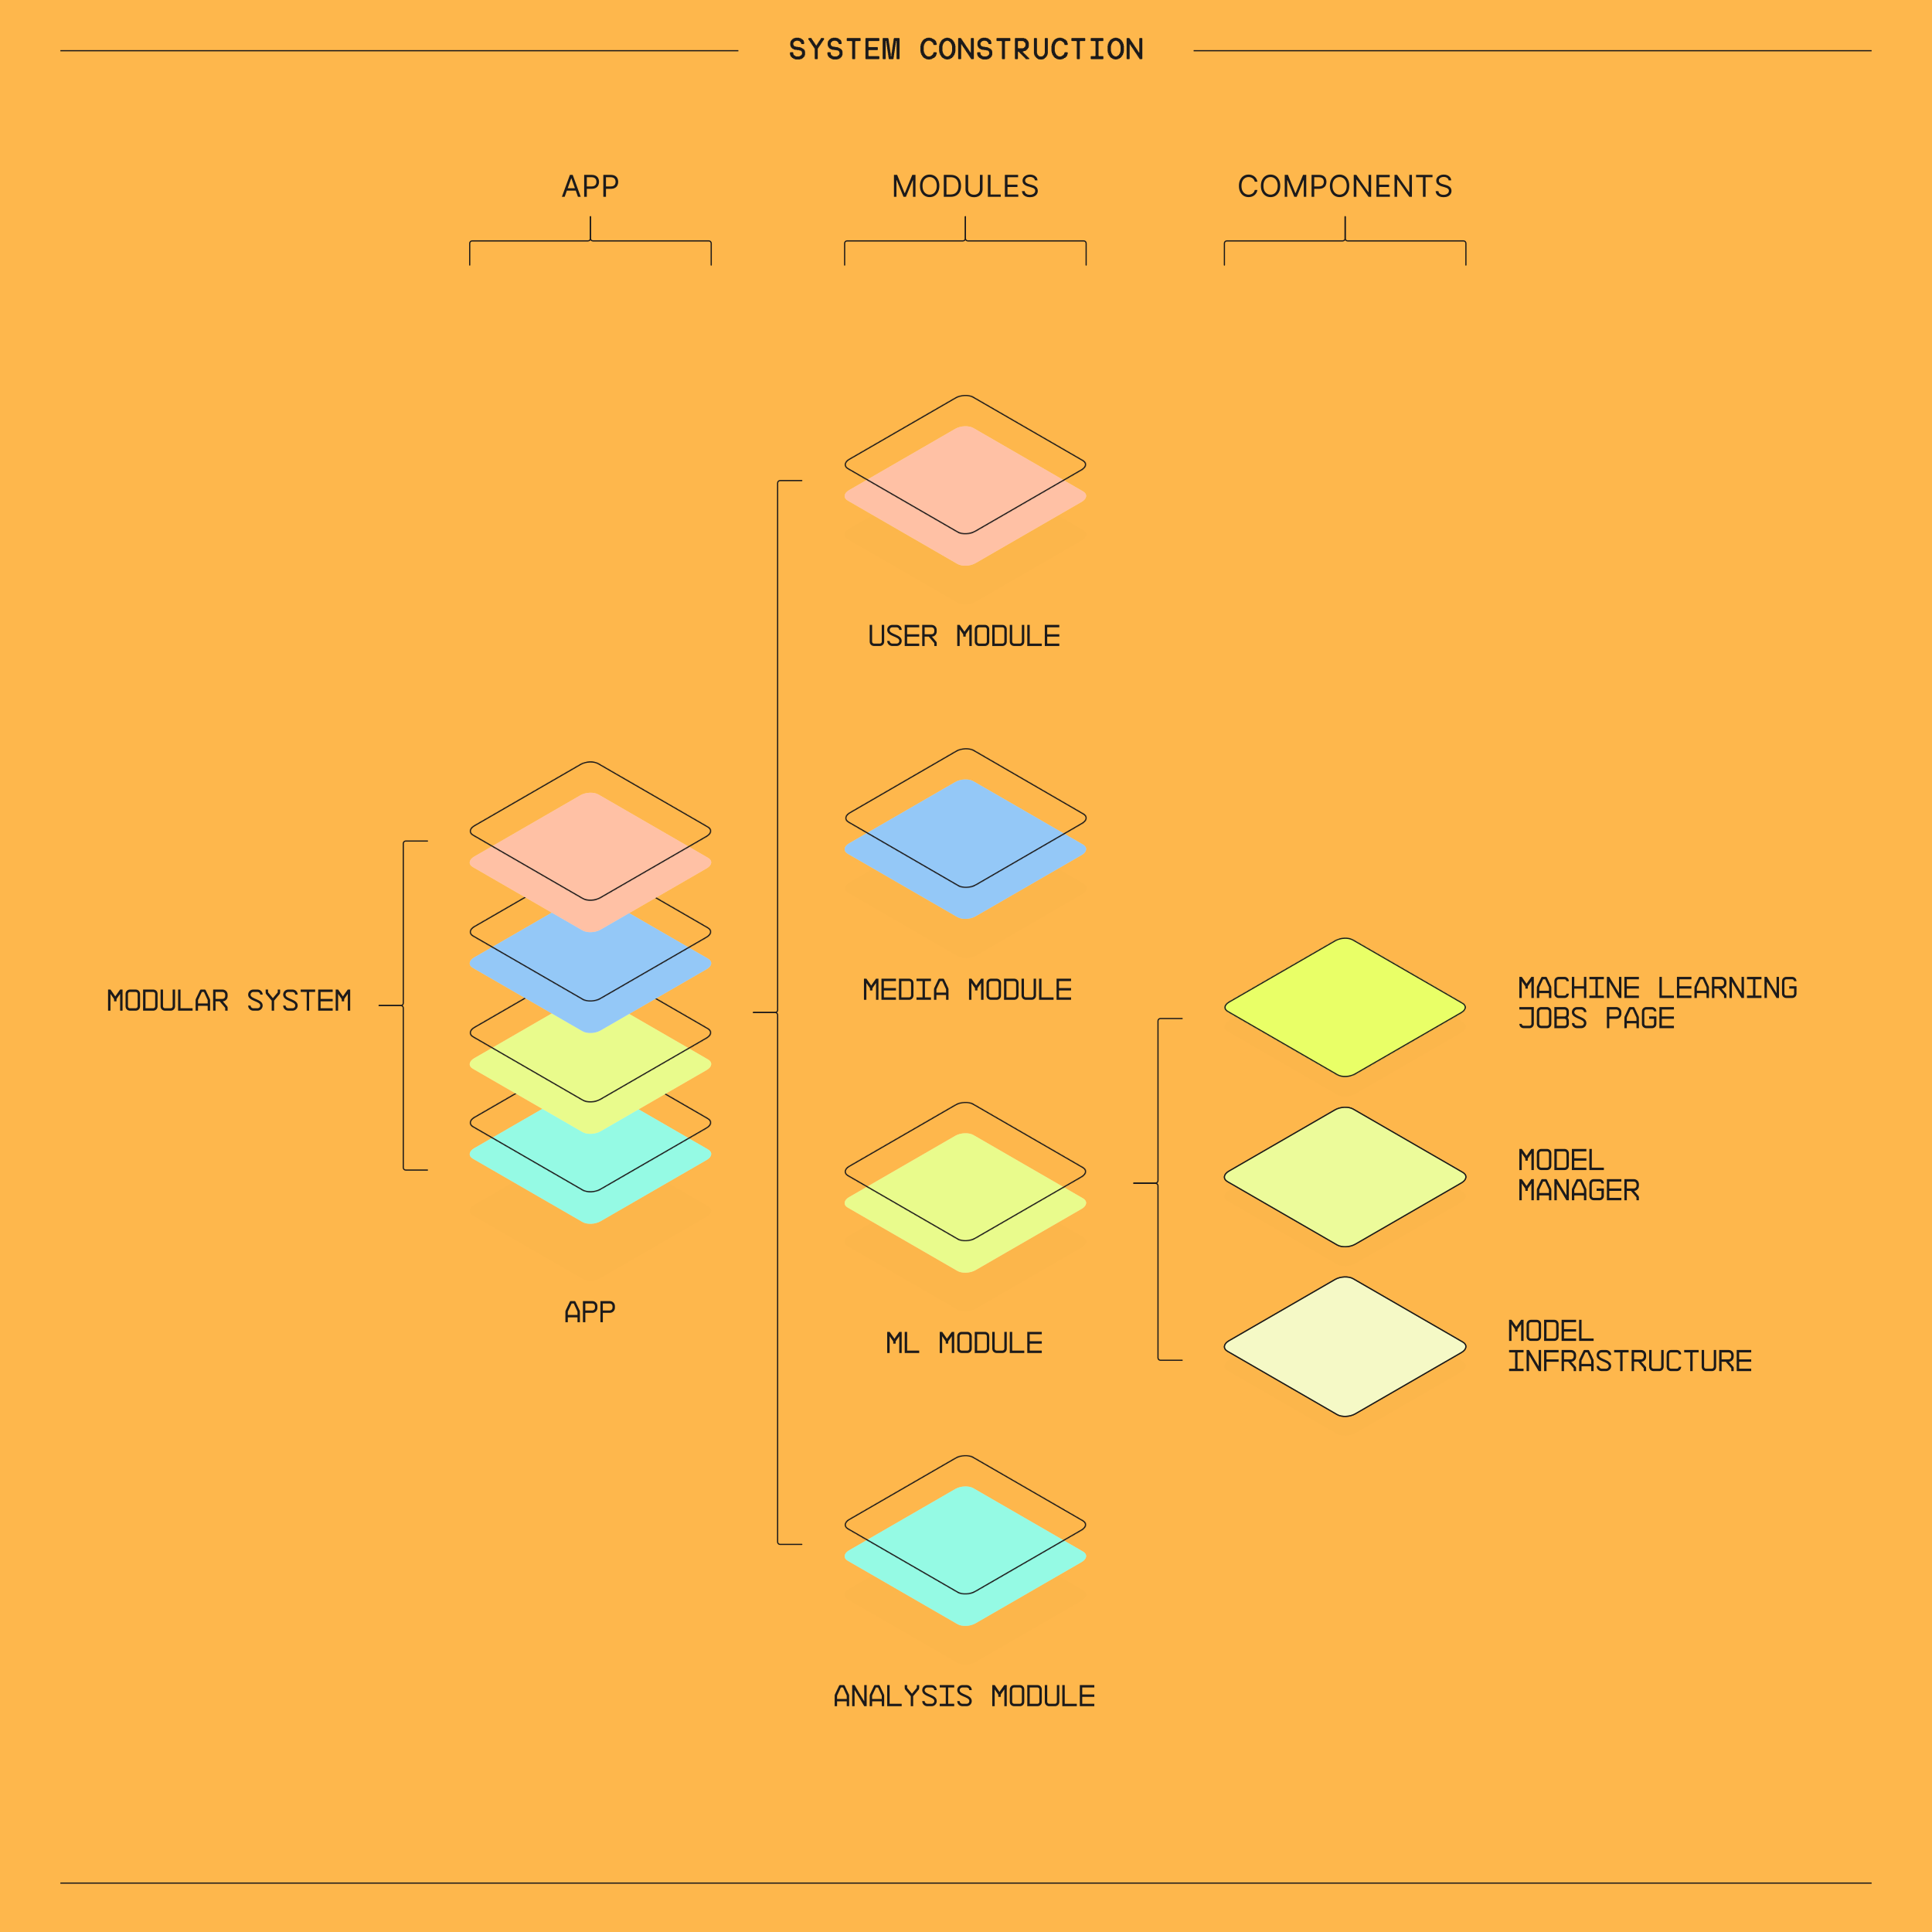 <svg width="3200" height="3200" viewBox="0 0 3200 3200" fill="none" xmlns="http://www.w3.org/2000/svg">
<rect width="3200" height="3200" fill="#FEB74C"/>
<path d="M1178 439V403C1178 400.791 1176.21 399 1174 399H982C979.791 399 978 397.209 978 395L978 359" stroke="#1C1A1A" stroke-width="2" stroke-linecap="round" stroke-linejoin="round"/>
<path d="M778 439V403C778 400.791 779.791 399 782 399H974C976.209 399 978 397.209 978 395L978 359" stroke="#1C1A1A" stroke-width="2" stroke-linecap="round" stroke-linejoin="round"/>
<path d="M935.262 326H930.646L943.998 289.636H948.543L961.896 326H957.279L946.413 295.389H946.129L935.262 326ZM936.967 311.795H955.575V315.702H936.967V311.795ZM967.56 326V289.636H979.847C982.699 289.636 985.031 290.151 986.842 291.181C988.665 292.199 990.015 293.578 990.891 295.318C991.767 297.058 992.205 299 992.205 301.142C992.205 303.285 991.767 305.232 990.891 306.984C990.027 308.736 988.689 310.132 986.878 311.174C985.067 312.204 982.747 312.719 979.918 312.719H971.111V308.812H979.776C981.729 308.812 983.297 308.475 984.481 307.8C985.665 307.126 986.523 306.214 987.055 305.066C987.6 303.906 987.872 302.598 987.872 301.142C987.872 299.686 987.6 298.384 987.055 297.236C986.523 296.088 985.659 295.188 984.463 294.537C983.268 293.874 981.681 293.543 979.705 293.543H971.963V326H967.56ZM999.298 326V289.636H1011.58C1014.44 289.636 1016.77 290.151 1018.58 291.181C1020.4 292.199 1021.75 293.578 1022.63 295.318C1023.5 297.058 1023.94 299 1023.94 301.142C1023.94 303.285 1023.5 305.232 1022.63 306.984C1021.76 308.736 1020.43 310.132 1018.62 311.174C1016.81 312.204 1014.48 312.719 1011.66 312.719H1002.85V308.812H1011.51C1013.47 308.812 1015.04 308.475 1016.22 307.8C1017.4 307.126 1018.26 306.214 1018.79 305.066C1019.34 303.906 1019.61 302.598 1019.61 301.142C1019.61 299.686 1019.34 298.384 1018.79 297.236C1018.26 296.088 1017.4 295.188 1016.2 294.537C1015.01 293.874 1013.42 293.543 1011.44 293.543H1003.7V326H999.298Z" fill="#1C1A1A"/>
<path d="M1799 439V403C1799 400.791 1797.21 399 1795 399H1603C1600.79 399 1599 397.209 1599 395L1599 359" stroke="#1C1A1A" stroke-width="2" stroke-linecap="round" stroke-linejoin="round"/>
<path d="M1399 439V403C1399 400.791 1400.79 399 1403 399H1595C1597.21 399 1599 397.209 1599 395L1599 359" stroke="#1C1A1A" stroke-width="2" stroke-linecap="round" stroke-linejoin="round"/>
<path d="M1480.67 289.636H1485.93L1498.29 319.821H1498.71L1511.07 289.636H1516.33V326H1512.21V298.372H1511.85L1500.49 326H1496.51L1485.15 298.372H1484.79V326H1480.67V289.636ZM1555.84 307.818C1555.84 311.653 1555.15 314.968 1553.76 317.761C1552.38 320.555 1550.48 322.709 1548.06 324.224C1545.65 325.74 1542.89 326.497 1539.79 326.497C1536.69 326.497 1533.93 325.74 1531.51 324.224C1529.1 322.709 1527.2 320.555 1525.81 317.761C1524.43 314.968 1523.74 311.653 1523.74 307.818C1523.74 303.983 1524.43 300.669 1525.81 297.875C1527.2 295.081 1529.1 292.927 1531.51 291.412C1533.93 289.897 1536.69 289.139 1539.79 289.139C1542.89 289.139 1545.65 289.897 1548.06 291.412C1550.48 292.927 1552.38 295.081 1553.76 297.875C1555.15 300.669 1555.84 303.983 1555.84 307.818ZM1551.58 307.818C1551.58 304.67 1551.05 302.012 1550 299.846C1548.95 297.68 1547.54 296.04 1545.75 294.928C1543.98 293.815 1541.99 293.259 1539.79 293.259C1537.59 293.259 1535.59 293.815 1533.8 294.928C1532.03 296.04 1530.61 297.68 1529.56 299.846C1528.52 302.012 1528 304.67 1528 307.818C1528 310.967 1528.52 313.624 1529.56 315.79C1530.61 317.957 1532.03 319.596 1533.8 320.709C1535.59 321.821 1537.59 322.378 1539.79 322.378C1541.99 322.378 1543.98 321.821 1545.75 320.709C1547.54 319.596 1548.95 317.957 1550 315.79C1551.05 313.624 1551.58 310.967 1551.58 307.818ZM1574.46 326H1563.24V289.636H1574.96C1578.49 289.636 1581.51 290.364 1584.02 291.82C1586.53 293.264 1588.45 295.342 1589.79 298.053C1591.12 300.751 1591.79 303.983 1591.79 307.747C1591.79 311.535 1591.12 314.796 1589.77 317.531C1588.42 320.253 1586.45 322.348 1583.87 323.816C1581.29 325.272 1578.16 326 1574.46 326ZM1567.65 322.094H1574.18C1577.19 322.094 1579.68 321.514 1581.65 320.354C1583.63 319.194 1585.11 317.542 1586.08 315.4C1587.05 313.257 1587.53 310.706 1587.53 307.747C1587.53 304.812 1587.05 302.284 1586.09 300.165C1585.14 298.035 1583.7 296.401 1581.8 295.265C1579.89 294.117 1577.52 293.543 1574.68 293.543H1567.65V322.094ZM1623.04 289.636H1627.45V313.713C1627.45 316.199 1626.86 318.418 1625.69 320.371C1624.53 322.313 1622.89 323.846 1620.77 324.97C1618.65 326.083 1616.17 326.639 1613.31 326.639C1610.46 326.639 1607.97 326.083 1605.86 324.97C1603.74 323.846 1602.09 322.313 1600.92 320.371C1599.76 318.418 1599.18 316.199 1599.18 313.713V289.636H1603.58V313.358C1603.58 315.134 1603.97 316.714 1604.76 318.099C1605.54 319.472 1606.65 320.555 1608.09 321.348C1609.55 322.129 1611.29 322.52 1613.31 322.52C1615.34 322.52 1617.08 322.129 1618.53 321.348C1619.99 320.555 1621.1 319.472 1621.87 318.099C1622.65 316.714 1623.04 315.134 1623.04 313.358V289.636ZM1636.24 326V289.636H1640.64V322.094H1657.55V326H1636.24ZM1664.37 326V289.636H1686.31V293.543H1668.77V305.83H1685.17V309.736H1668.77V322.094H1686.6V326H1664.37ZM1714.13 298.727C1713.92 296.928 1713.06 295.531 1711.54 294.537C1710.03 293.543 1708.17 293.045 1705.97 293.045C1704.36 293.045 1702.95 293.306 1701.74 293.827C1700.55 294.348 1699.61 295.064 1698.94 295.975C1698.27 296.887 1697.94 297.922 1697.94 299.082C1697.94 300.053 1698.17 300.888 1698.63 301.586C1699.11 302.272 1699.71 302.847 1700.44 303.308C1701.18 303.758 1701.95 304.131 1702.75 304.427C1703.56 304.711 1704.3 304.942 1704.97 305.119L1708.67 306.114C1709.61 306.362 1710.67 306.705 1711.83 307.143C1713 307.581 1714.12 308.179 1715.18 308.937C1716.26 309.683 1717.15 310.641 1717.85 311.813C1718.54 312.985 1718.89 314.423 1718.89 316.128C1718.89 318.093 1718.38 319.868 1717.35 321.455C1716.33 323.041 1714.84 324.301 1712.87 325.237C1710.92 326.172 1708.55 326.639 1705.75 326.639C1703.15 326.639 1700.89 326.219 1698.99 325.379C1697.09 324.538 1695.6 323.366 1694.51 321.863C1693.44 320.36 1692.83 318.614 1692.69 316.625H1697.23C1697.35 317.998 1697.81 319.134 1698.62 320.034C1699.43 320.922 1700.46 321.585 1701.71 322.023C1702.96 322.449 1704.31 322.662 1705.75 322.662C1707.43 322.662 1708.94 322.39 1710.28 321.845C1711.62 321.289 1712.68 320.519 1713.46 319.537C1714.24 318.543 1714.63 317.383 1714.63 316.057C1714.63 314.849 1714.29 313.867 1713.62 313.109C1712.94 312.352 1712.06 311.736 1710.96 311.263C1709.86 310.789 1708.67 310.375 1707.39 310.02L1702.91 308.741C1700.07 307.925 1697.82 306.759 1696.17 305.244C1694.51 303.728 1693.68 301.746 1693.68 299.295C1693.68 297.259 1694.23 295.484 1695.33 293.969C1696.44 292.442 1697.94 291.258 1699.81 290.418C1701.69 289.565 1703.79 289.139 1706.11 289.139C1708.45 289.139 1710.54 289.559 1712.36 290.4C1714.18 291.228 1715.63 292.365 1716.69 293.809C1717.77 295.253 1718.34 296.893 1718.4 298.727H1714.13Z" fill="#1C1A1A"/>
<path d="M2428 439V403C2428 400.791 2426.21 399 2424 399H2232C2229.79 399 2228 397.209 2228 395L2228 359" stroke="#1C1A1A" stroke-width="2" stroke-linecap="round" stroke-linejoin="round"/>
<path d="M2028 439V403C2028 400.791 2029.79 399 2032 399H2224C2226.21 399 2228 397.209 2228 395L2228 359" stroke="#1C1A1A" stroke-width="2" stroke-linecap="round" stroke-linejoin="round"/>
<path d="M2082.71 301H2078.31C2078.05 299.733 2077.59 298.621 2076.94 297.662C2076.3 296.703 2075.52 295.898 2074.6 295.247C2073.68 294.584 2072.67 294.087 2071.56 293.756C2070.45 293.424 2069.29 293.259 2068.08 293.259C2065.88 293.259 2063.88 293.815 2062.1 294.928C2060.32 296.04 2058.91 297.68 2057.85 299.846C2056.81 302.012 2056.29 304.67 2056.29 307.818C2056.29 310.967 2056.81 313.624 2057.85 315.79C2058.91 317.957 2060.32 319.596 2062.1 320.709C2063.88 321.821 2065.88 322.378 2068.08 322.378C2069.29 322.378 2070.45 322.212 2071.56 321.881C2072.67 321.549 2073.68 321.058 2074.6 320.407C2075.52 319.744 2076.3 318.933 2076.94 317.974C2077.59 317.004 2078.05 315.891 2078.31 314.636H2082.71C2082.38 316.495 2081.77 318.158 2080.9 319.626C2080.02 321.094 2078.93 322.342 2077.63 323.372C2076.33 324.39 2074.87 325.165 2073.25 325.698C2071.64 326.231 2069.91 326.497 2068.08 326.497C2064.98 326.497 2062.22 325.74 2059.8 324.224C2057.39 322.709 2055.49 320.555 2054.11 317.761C2052.72 314.968 2052.03 311.653 2052.03 307.818C2052.03 303.983 2052.72 300.669 2054.11 297.875C2055.49 295.081 2057.39 292.927 2059.8 291.412C2062.22 289.897 2064.98 289.139 2068.08 289.139C2069.91 289.139 2071.64 289.406 2073.25 289.938C2074.87 290.471 2076.33 291.252 2077.63 292.282C2078.93 293.3 2080.02 294.543 2080.9 296.011C2081.77 297.467 2082.38 299.13 2082.71 301ZM2120.51 307.818C2120.51 311.653 2119.81 314.968 2118.43 317.761C2117.04 320.555 2115.14 322.709 2112.73 324.224C2110.32 325.74 2107.56 326.497 2104.46 326.497C2101.35 326.497 2098.6 325.74 2096.18 324.224C2093.77 322.709 2091.87 320.555 2090.48 317.761C2089.1 314.968 2088.4 311.653 2088.4 307.818C2088.4 303.983 2089.1 300.669 2090.48 297.875C2091.87 295.081 2093.77 292.927 2096.18 291.412C2098.6 289.897 2101.35 289.139 2104.46 289.139C2107.56 289.139 2110.32 289.897 2112.73 291.412C2115.14 292.927 2117.04 295.081 2118.43 297.875C2119.81 300.669 2120.51 303.983 2120.51 307.818ZM2116.25 307.818C2116.25 304.67 2115.72 302.012 2114.67 299.846C2113.62 297.68 2112.21 296.04 2110.42 294.928C2108.65 293.815 2106.66 293.259 2104.46 293.259C2102.25 293.259 2100.26 293.815 2098.47 294.928C2096.7 296.04 2095.28 297.68 2094.23 299.846C2093.19 302.012 2092.67 304.67 2092.67 307.818C2092.67 310.967 2093.19 313.624 2094.23 315.79C2095.28 317.957 2096.7 319.596 2098.47 320.709C2100.26 321.821 2102.25 322.378 2104.46 322.378C2106.66 322.378 2108.65 321.821 2110.42 320.709C2112.21 319.596 2113.62 317.957 2114.67 315.79C2115.72 313.624 2116.25 310.967 2116.25 307.818ZM2127.91 289.636H2133.17L2145.52 319.821H2145.95L2158.31 289.636H2163.56V326H2159.45V298.372H2159.09L2147.73 326H2143.75L2132.39 298.372H2132.03V326H2127.91V289.636ZM2172.39 326V289.636H2184.68C2187.53 289.636 2189.87 290.151 2191.68 291.181C2193.5 292.199 2194.85 293.578 2195.72 295.318C2196.6 297.058 2197.04 299 2197.04 301.142C2197.04 303.285 2196.6 305.232 2195.72 306.984C2194.86 308.736 2193.52 310.132 2191.71 311.174C2189.9 312.204 2187.58 312.719 2184.75 312.719H2175.94V308.812H2184.61C2186.56 308.812 2188.13 308.475 2189.31 307.8C2190.5 307.126 2191.36 306.214 2191.89 305.066C2192.43 303.906 2192.71 302.598 2192.71 301.142C2192.71 299.686 2192.43 298.384 2191.89 297.236C2191.36 296.088 2190.49 295.188 2189.3 294.537C2188.1 293.874 2186.52 293.543 2184.54 293.543H2176.8V326H2172.39ZM2234.81 307.818C2234.81 311.653 2234.12 314.968 2232.74 317.761C2231.35 320.555 2229.45 322.709 2227.04 324.224C2224.62 325.74 2221.86 326.497 2218.76 326.497C2215.66 326.497 2212.9 325.74 2210.49 324.224C2208.07 322.709 2206.17 320.555 2204.79 317.761C2203.4 314.968 2202.71 311.653 2202.71 307.818C2202.71 303.983 2203.4 300.669 2204.79 297.875C2206.17 295.081 2208.07 292.927 2210.49 291.412C2212.9 289.897 2215.66 289.139 2218.76 289.139C2221.86 289.139 2224.62 289.897 2227.04 291.412C2229.45 292.927 2231.35 295.081 2232.74 297.875C2234.12 300.669 2234.81 303.983 2234.81 307.818ZM2230.55 307.818C2230.55 304.67 2230.03 302.012 2228.97 299.846C2227.93 297.68 2226.52 296.04 2224.73 294.928C2222.95 293.815 2220.96 293.259 2218.76 293.259C2216.56 293.259 2214.57 293.815 2212.78 294.928C2211 296.04 2209.59 297.68 2208.54 299.846C2207.49 302.012 2206.97 304.67 2206.97 307.818C2206.97 310.967 2207.49 313.624 2208.54 315.79C2209.59 317.957 2211 319.596 2212.78 320.709C2214.57 321.821 2216.56 322.378 2218.76 322.378C2220.96 322.378 2222.95 321.821 2224.73 320.709C2226.52 319.596 2227.93 317.957 2228.97 315.79C2230.03 313.624 2230.55 310.967 2230.55 307.818ZM2271.05 289.636V326H2266.79L2246.98 297.449H2246.62V326H2242.22V289.636H2246.48L2266.37 318.259H2266.72V289.636H2271.05ZM2279.86 326V289.636H2301.81V293.543H2284.27V305.83H2300.67V309.736H2284.27V322.094H2302.09V326H2279.86ZM2338.58 289.636V326H2334.32L2314.51 297.449H2314.15V326H2309.75V289.636H2314.01L2333.89 318.259H2334.25V289.636H2338.58ZM2345.41 293.543V289.636H2372.68V293.543H2361.24V326H2356.84V293.543H2345.41ZM2399.36 298.727C2399.15 296.928 2398.28 295.531 2396.77 294.537C2395.25 293.543 2393.39 293.045 2391.19 293.045C2389.58 293.045 2388.17 293.306 2386.97 293.827C2385.77 294.348 2384.84 295.064 2384.16 295.975C2383.5 296.887 2383.17 297.922 2383.17 299.082C2383.17 300.053 2383.4 300.888 2383.86 301.586C2384.33 302.272 2384.94 302.847 2385.67 303.308C2386.4 303.758 2387.17 304.131 2387.98 304.427C2388.78 304.711 2389.52 304.942 2390.2 305.119L2393.89 306.114C2394.84 306.362 2395.89 306.705 2397.05 307.143C2398.22 307.581 2399.34 308.179 2400.41 308.937C2401.48 309.683 2402.37 310.641 2403.07 311.813C2403.77 312.985 2404.12 314.423 2404.12 316.128C2404.12 318.093 2403.6 319.868 2402.57 321.455C2401.56 323.041 2400.06 324.301 2398.1 325.237C2396.15 326.172 2393.77 326.639 2390.98 326.639C2388.38 326.639 2386.12 326.219 2384.21 325.379C2382.32 324.538 2380.83 323.366 2379.74 321.863C2378.66 320.36 2378.05 318.614 2377.91 316.625H2382.46C2382.58 317.998 2383.04 319.134 2383.84 320.034C2384.66 320.922 2385.69 321.585 2386.93 322.023C2388.19 322.449 2389.54 322.662 2390.98 322.662C2392.66 322.662 2394.17 322.39 2395.51 321.845C2396.84 321.289 2397.9 320.519 2398.69 319.537C2399.47 318.543 2399.86 317.383 2399.86 316.057C2399.86 314.849 2399.52 313.867 2398.85 313.109C2398.17 312.352 2397.28 311.736 2396.18 311.263C2395.08 310.789 2393.89 310.375 2392.61 310.02L2388.14 308.741C2385.3 307.925 2383.05 306.759 2381.39 305.244C2379.73 303.728 2378.91 301.746 2378.91 299.295C2378.91 297.259 2379.46 295.484 2380.56 293.969C2381.67 292.442 2383.16 291.258 2385.03 290.418C2386.91 289.565 2389.01 289.139 2391.33 289.139C2393.68 289.139 2395.76 289.559 2397.58 290.4C2399.41 291.228 2400.85 292.365 2401.92 293.809C2402.99 295.253 2403.56 296.893 2403.62 298.727H2399.36Z" fill="#1C1A1A"/>
<path d="M1328 796H1292C1289.79 796 1288 797.791 1288 800V1673C1288 1675.21 1286.21 1677 1284 1677L1248 1677" stroke="#1C1A1A" stroke-width="2" stroke-linecap="round" stroke-linejoin="round"/>
<path d="M1328 2558H1292C1289.79 2558 1288 2556.21 1288 2554V1681C1288 1678.79 1286.21 1677 1284 1677L1248 1677" stroke="#1C1A1A" stroke-width="2" stroke-linecap="round" stroke-linejoin="round"/>
<g filter="url(#filter0_d_403_3507)">
<path fill-rule="evenodd" clip-rule="evenodd" d="M1585.69 2156.99L1404.21 2052.18C1396.5 2047.73 1397.46 2039.95 1406.36 2034.81L1582.23 1933.25C1591.13 1928.11 1604.6 1927.55 1612.31 1932.01L1793.79 2036.82C1801.5 2041.27 1800.54 2049.05 1791.64 2054.19L1615.77 2155.75C1606.87 2160.89 1593.4 2161.45 1585.69 2156.99" fill="#1C1A1A" fill-opacity="0.01"/>
</g>
<path fill-rule="evenodd" clip-rule="evenodd" d="M1585.69 2104.99L1404.21 2000.18C1396.5 1995.73 1397.46 1987.95 1406.36 1982.81L1582.23 1881.25C1591.13 1876.11 1604.6 1875.55 1612.31 1880.01L1793.79 1984.82C1801.5 1989.27 1800.54 1997.05 1791.64 2002.19L1615.77 2103.75C1606.87 2108.89 1593.4 2109.45 1585.69 2104.99" fill="#FFF8F1"/>
<path opacity="0.6" fill-rule="evenodd" clip-rule="evenodd" d="M1585.69 2104.99L1404.21 2000.18C1396.5 1995.73 1397.46 1987.95 1406.36 1982.81L1582.23 1881.25C1591.13 1876.11 1604.6 1875.55 1612.31 1880.01L1793.79 1984.82C1801.5 1989.27 1800.54 1997.05 1791.64 2002.19L1615.77 2103.75C1606.87 2108.89 1593.4 2109.45 1585.69 2104.99" fill="#CAFF01" fill-opacity="0.7"/>
<mask id="path-15-inside-1_403_3507" fill="white">
<path fill-rule="evenodd" clip-rule="evenodd" d="M1585.69 2052.99L1404.21 1948.18C1396.5 1943.73 1397.46 1935.95 1406.36 1930.81L1582.23 1829.25C1591.13 1824.11 1604.6 1823.55 1612.31 1828.01L1793.79 1932.82C1801.5 1937.27 1800.54 1945.05 1791.64 1950.19L1615.77 2051.75C1606.87 2056.89 1593.4 2057.45 1585.69 2052.99"/>
</mask>
<path d="M1404.21 1948.18L1403.2 1949.92L1403.2 1949.92L1404.21 1948.18ZM1406.36 1930.81L1405.36 1929.08L1405.36 1929.08L1406.36 1930.81ZM1582.23 1829.25L1581.23 1827.52L1581.23 1827.52L1582.23 1829.25ZM1612.31 1828.01L1613.31 1826.27L1613.31 1826.27L1612.31 1828.01ZM1793.79 1932.82L1794.8 1931.08L1794.8 1931.08L1793.79 1932.82ZM1791.64 1950.19L1792.64 1951.92L1792.64 1951.92L1791.64 1950.19ZM1615.77 2051.75L1614.77 2050.01L1614.77 2050.01L1615.77 2051.75ZM1586.69 2051.26L1405.21 1946.45L1403.2 1949.92L1584.69 2054.73L1586.69 2051.26ZM1405.21 1946.45C1401.83 1944.5 1400.78 1942.13 1401.04 1940C1401.32 1937.73 1403.2 1934.95 1407.36 1932.54L1405.36 1929.08C1400.63 1931.82 1397.57 1935.5 1397.07 1939.51C1396.55 1943.68 1398.87 1947.42 1403.2 1949.92L1405.21 1946.45ZM1407.36 1932.54L1583.23 1830.98L1581.23 1827.52L1405.36 1929.08L1407.36 1932.54ZM1583.23 1830.98C1587.35 1828.6 1592.62 1827.24 1597.8 1827.03C1603 1826.81 1607.88 1827.76 1611.31 1829.74L1613.31 1826.27C1609.02 1823.8 1603.32 1822.8 1597.63 1823.03C1591.92 1823.27 1586 1824.76 1581.23 1827.52L1583.23 1830.98ZM1611.31 1829.74L1792.79 1934.55L1794.8 1931.08L1613.31 1826.27L1611.31 1829.74ZM1792.79 1934.55C1796.17 1936.5 1797.22 1938.87 1796.96 1941C1796.68 1943.27 1794.8 1946.05 1790.64 1948.46L1792.64 1951.92C1797.37 1949.18 1800.43 1945.5 1800.93 1941.49C1801.45 1937.32 1799.13 1933.58 1794.8 1931.08L1792.79 1934.55ZM1790.64 1948.46L1614.77 2050.01L1616.77 2053.48L1792.64 1951.92L1790.64 1948.46ZM1614.77 2050.01C1610.65 2052.4 1605.38 2053.76 1600.2 2053.97C1595 2054.19 1590.12 2053.24 1586.69 2051.26L1584.69 2054.73C1588.98 2057.2 1594.68 2058.2 1600.37 2057.97C1606.08 2057.73 1612 2056.24 1616.77 2053.48L1614.77 2050.01Z" fill="#1C1A1A" mask="url(#path-15-inside-1_403_3507)"/>
<g filter="url(#filter1_d_403_3507)">
<path fill-rule="evenodd" clip-rule="evenodd" d="M1585.69 2741.99L1404.21 2637.18C1396.5 2632.73 1397.46 2624.95 1406.36 2619.81L1582.23 2518.25C1591.13 2513.11 1604.6 2512.55 1612.31 2517.01L1793.79 2621.82C1801.5 2626.27 1800.54 2634.05 1791.64 2639.19L1615.77 2740.75C1606.87 2745.89 1593.4 2746.45 1585.69 2741.99" fill="#1C1A1A" fill-opacity="0.01"/>
</g>
<path fill-rule="evenodd" clip-rule="evenodd" d="M1585.69 2689.99L1404.21 2585.18C1396.5 2580.73 1397.46 2572.95 1406.36 2567.81L1582.23 2466.25C1591.13 2461.11 1604.6 2460.55 1612.31 2465.01L1793.79 2569.82C1801.5 2574.27 1800.54 2582.05 1791.64 2587.19L1615.77 2688.75C1606.87 2693.89 1593.4 2694.45 1585.69 2689.99" fill="#FFF8F1"/>
<path opacity="0.6" fill-rule="evenodd" clip-rule="evenodd" d="M1585.69 2689.99L1404.21 2585.18C1396.5 2580.73 1397.46 2572.95 1406.36 2567.81L1582.23 2466.25C1591.13 2461.11 1604.6 2460.55 1612.31 2465.01L1793.79 2569.82C1801.5 2574.27 1800.54 2582.05 1791.64 2587.19L1615.77 2688.75C1606.87 2693.89 1593.4 2694.45 1585.69 2689.99" fill="#04FDD2" fill-opacity="0.7"/>
<mask id="path-20-inside-2_403_3507" fill="white">
<path fill-rule="evenodd" clip-rule="evenodd" d="M1585.69 2637.99L1404.21 2533.18C1396.5 2528.73 1397.46 2520.95 1406.36 2515.81L1582.23 2414.25C1591.13 2409.11 1604.6 2408.55 1612.31 2413.01L1793.79 2517.82C1801.5 2522.27 1800.54 2530.05 1791.64 2535.19L1615.77 2636.75C1606.87 2641.89 1593.4 2642.45 1585.69 2637.99"/>
</mask>
<path d="M1404.21 2533.18L1403.2 2534.92L1403.2 2534.92L1404.21 2533.18ZM1406.36 2515.81L1405.36 2514.08L1405.36 2514.08L1406.36 2515.81ZM1582.23 2414.25L1581.23 2412.52L1581.23 2412.52L1582.23 2414.25ZM1612.31 2413.01L1613.31 2411.27L1613.31 2411.27L1612.31 2413.01ZM1793.79 2517.82L1794.8 2516.08L1794.8 2516.08L1793.79 2517.82ZM1791.64 2535.19L1792.64 2536.92L1792.64 2536.92L1791.64 2535.19ZM1615.77 2636.75L1614.77 2635.01L1614.77 2635.01L1615.77 2636.75ZM1586.69 2636.26L1405.21 2531.45L1403.2 2534.92L1584.69 2639.73L1586.69 2636.26ZM1405.21 2531.45C1401.83 2529.5 1400.78 2527.13 1401.04 2525C1401.32 2522.73 1403.2 2519.95 1407.36 2517.54L1405.36 2514.08C1400.63 2516.82 1397.57 2520.5 1397.07 2524.51C1396.55 2528.68 1398.87 2532.42 1403.2 2534.92L1405.21 2531.45ZM1407.36 2517.54L1583.23 2415.98L1581.23 2412.52L1405.36 2514.08L1407.36 2517.54ZM1583.23 2415.98C1587.35 2413.6 1592.62 2412.24 1597.8 2412.03C1603 2411.81 1607.88 2412.76 1611.31 2414.74L1613.31 2411.27C1609.02 2408.8 1603.32 2407.8 1597.63 2408.03C1591.92 2408.27 1586 2409.76 1581.23 2412.52L1583.23 2415.98ZM1611.31 2414.74L1792.79 2519.55L1794.8 2516.08L1613.31 2411.27L1611.31 2414.74ZM1792.79 2519.55C1796.17 2521.5 1797.22 2523.87 1796.96 2526C1796.68 2528.27 1794.8 2531.05 1790.64 2533.46L1792.64 2536.92C1797.37 2534.18 1800.43 2530.5 1800.93 2526.49C1801.45 2522.32 1799.13 2518.58 1794.8 2516.08L1792.79 2519.55ZM1790.64 2533.46L1614.77 2635.01L1616.77 2638.48L1792.64 2536.92L1790.64 2533.46ZM1614.77 2635.01C1610.65 2637.4 1605.38 2638.76 1600.2 2638.97C1595 2639.19 1590.12 2638.24 1586.69 2636.26L1584.69 2639.73C1588.98 2642.2 1594.68 2643.2 1600.37 2642.97C1606.08 2642.73 1612 2641.24 1616.77 2638.48L1614.77 2635.01Z" fill="#1C1A1A" mask="url(#path-20-inside-2_403_3507)"/>
<g filter="url(#filter2_d_403_3507)">
<path fill-rule="evenodd" clip-rule="evenodd" d="M1585.69 985.994L1404.21 881.185C1396.5 876.732 1397.46 868.955 1406.36 863.813L1582.23 762.253C1591.13 757.112 1604.6 756.553 1612.31 761.006L1793.79 865.815C1801.5 870.268 1800.54 878.045 1791.64 883.187L1615.77 984.746C1606.87 989.888 1593.4 990.447 1585.69 985.994" fill="#1C1A1A" fill-opacity="0.01"/>
</g>
<path fill-rule="evenodd" clip-rule="evenodd" d="M1585.69 933.994L1404.21 829.185C1396.5 824.732 1397.46 816.955 1406.36 811.813L1582.23 710.253C1591.13 705.112 1604.6 704.553 1612.31 709.006L1793.79 813.815C1801.5 818.268 1800.54 826.045 1791.64 831.187L1615.77 932.746C1606.87 937.888 1593.4 938.447 1585.69 933.994" fill="#FFF8F1"/>
<path opacity="0.6" fill-rule="evenodd" clip-rule="evenodd" d="M1585.69 933.994L1404.21 829.185C1396.5 824.732 1397.46 816.955 1406.36 811.813L1582.23 710.253C1591.13 705.112 1604.6 704.553 1612.31 709.006L1793.79 813.815C1801.5 818.268 1800.54 826.045 1791.64 831.187L1615.77 932.746C1606.87 937.888 1593.4 938.447 1585.69 933.994" fill="#FE763C" fill-opacity="0.7"/>
<mask id="path-25-inside-3_403_3507" fill="white">
<path fill-rule="evenodd" clip-rule="evenodd" d="M1585.69 881.994L1404.21 777.185C1396.5 772.732 1397.46 764.955 1406.36 759.813L1582.23 658.253C1591.13 653.112 1604.6 652.553 1612.31 657.006L1793.79 761.815C1801.5 766.268 1800.54 774.045 1791.64 779.187L1615.77 880.746C1606.87 885.888 1593.4 886.447 1585.69 881.994"/>
</mask>
<path d="M1404.21 777.185L1403.2 778.917L1403.2 778.917L1404.21 777.185ZM1406.36 759.813L1405.36 758.081L1405.36 758.081L1406.36 759.813ZM1582.23 658.253L1581.23 656.521L1581.23 656.521L1582.23 658.253ZM1612.31 657.006L1613.31 655.274L1613.31 655.274L1612.31 657.006ZM1793.79 761.815L1794.8 760.083L1794.8 760.083L1793.79 761.815ZM1791.64 779.187L1792.64 780.919L1792.64 780.919L1791.64 779.187ZM1615.77 880.746L1614.77 879.014L1614.77 879.014L1615.77 880.746ZM1586.69 880.262L1405.21 775.453L1403.2 778.917L1584.69 883.726L1586.69 880.262ZM1405.21 775.453C1401.83 773.501 1400.78 771.125 1401.04 769.004C1401.32 766.727 1403.2 763.951 1407.36 761.545L1405.36 758.081C1400.63 760.817 1397.57 764.5 1397.07 768.51C1396.55 772.676 1398.87 776.415 1403.2 778.917L1405.21 775.453ZM1407.36 761.545L1583.23 659.985L1581.23 656.521L1405.36 758.081L1407.36 761.545ZM1583.23 659.985C1587.35 657.603 1592.62 656.245 1597.8 656.03C1603 655.815 1607.88 656.759 1611.31 658.738L1613.31 655.274C1609.02 652.8 1603.32 651.798 1597.63 652.034C1591.92 652.27 1586 653.761 1581.23 656.521L1583.23 659.985ZM1611.31 658.738L1792.79 763.547L1794.8 760.083L1613.31 655.274L1611.31 658.738ZM1792.79 763.547C1796.17 765.498 1797.22 767.875 1796.96 769.996C1796.68 772.273 1794.8 775.05 1790.64 777.455L1792.64 780.919C1797.37 778.183 1800.43 774.5 1800.93 770.489C1801.45 766.323 1799.13 762.584 1794.8 760.083L1792.79 763.547ZM1790.64 777.455L1614.77 879.014L1616.77 882.478L1792.64 780.919L1790.64 777.455ZM1614.77 879.014C1610.65 881.396 1605.38 882.755 1600.2 882.97C1595 883.186 1590.12 882.241 1586.69 880.262L1584.69 883.726C1588.98 886.2 1594.68 887.202 1600.37 886.966C1606.08 886.73 1612 885.238 1616.77 882.478L1614.77 879.014Z" fill="#1C1A1A" mask="url(#path-25-inside-3_403_3507)"/>
<g filter="url(#filter3_d_403_3507)">
<path fill-rule="evenodd" clip-rule="evenodd" d="M1586.69 1571.95L1405.21 1466.89C1397.5 1462.43 1398.46 1454.63 1407.36 1449.48L1583.23 1347.67C1592.13 1342.52 1605.6 1341.96 1613.31 1346.42L1794.79 1451.48C1802.5 1455.95 1801.54 1463.74 1792.64 1468.9L1616.77 1570.7C1607.87 1575.85 1594.4 1576.41 1586.69 1571.95" fill="#1C1A1A" fill-opacity="0.01"/>
</g>
<path fill-rule="evenodd" clip-rule="evenodd" d="M1585.69 1518.99L1404.21 1414.18C1396.5 1409.73 1397.46 1401.95 1406.36 1396.81L1582.23 1295.25C1591.13 1290.11 1604.6 1289.55 1612.31 1294.01L1793.79 1398.82C1801.5 1403.27 1800.54 1411.05 1791.64 1416.19L1615.77 1517.75C1606.87 1522.89 1593.4 1523.45 1585.69 1518.99" fill="#FFF8F1"/>
<path opacity="0.6" fill-rule="evenodd" clip-rule="evenodd" d="M1585.69 1518.99L1404.21 1414.18C1396.5 1409.73 1397.46 1401.95 1406.36 1396.81L1582.23 1295.25C1591.13 1290.11 1604.6 1289.55 1612.31 1294.01L1793.79 1398.82C1801.5 1403.27 1800.54 1411.05 1791.64 1416.19L1615.77 1517.75C1606.87 1522.89 1593.4 1523.45 1585.69 1518.99" fill="#0085FF" fill-opacity="0.7"/>
<mask id="path-30-inside-4_403_3507" fill="white">
<path fill-rule="evenodd" clip-rule="evenodd" d="M1586.69 1467.7L1405.21 1362.64C1397.5 1358.18 1398.46 1350.38 1407.36 1345.23L1583.23 1243.43C1592.13 1238.27 1605.6 1237.71 1613.31 1242.18L1794.79 1347.23C1802.5 1351.7 1801.54 1359.49 1792.64 1364.65L1616.77 1466.45C1607.87 1471.6 1594.4 1472.16 1586.69 1467.7"/>
</mask>
<path d="M1405.21 1362.64L1404.2 1364.37L1404.2 1364.37L1405.21 1362.64ZM1407.36 1345.23L1406.36 1343.5L1406.36 1343.5L1407.36 1345.23ZM1583.23 1243.43L1582.22 1241.69L1582.22 1241.69L1583.23 1243.43ZM1613.31 1242.18L1614.31 1240.44L1614.31 1240.44L1613.31 1242.18ZM1794.79 1347.23L1795.8 1345.5L1795.8 1345.5L1794.79 1347.23ZM1792.64 1364.65L1793.64 1366.38L1793.64 1366.38L1792.64 1364.65ZM1616.77 1466.45L1615.77 1464.72L1615.77 1464.72L1616.77 1466.45ZM1587.7 1465.97L1406.21 1360.91L1404.2 1364.37L1585.69 1469.43L1587.7 1465.97ZM1406.21 1360.91C1402.83 1358.95 1401.78 1356.57 1402.04 1354.44C1402.32 1352.15 1404.2 1349.37 1408.37 1346.96L1406.36 1343.5C1401.62 1346.24 1398.57 1349.93 1398.07 1353.95C1397.55 1358.12 1399.87 1361.86 1404.2 1364.37L1406.21 1360.91ZM1408.37 1346.96L1584.23 1245.16L1582.22 1241.69L1406.36 1343.5L1408.37 1346.96ZM1584.23 1245.16C1588.35 1242.77 1593.62 1241.41 1598.8 1241.19C1604 1240.98 1608.88 1241.92 1612.3 1243.91L1614.31 1240.44C1610.02 1237.96 1604.32 1236.96 1598.63 1237.2C1592.92 1237.43 1587 1238.93 1582.22 1241.69L1584.23 1245.16ZM1612.3 1243.91L1793.79 1348.97L1795.8 1345.5L1614.31 1240.44L1612.3 1243.91ZM1793.79 1348.97C1797.17 1350.92 1798.22 1353.3 1797.96 1355.44C1797.68 1357.72 1795.8 1360.51 1791.63 1362.92L1793.64 1366.38C1798.38 1363.64 1801.43 1359.94 1801.93 1355.93C1802.45 1351.76 1800.13 1348.01 1795.8 1345.5L1793.79 1348.97ZM1791.63 1362.92L1615.77 1464.72L1617.78 1468.18L1793.64 1366.38L1791.63 1362.92ZM1615.77 1464.72C1611.65 1467.11 1606.38 1468.47 1601.2 1468.68C1596 1468.9 1591.12 1467.95 1587.7 1465.97L1585.69 1469.43C1589.98 1471.91 1595.68 1472.92 1601.37 1472.68C1607.08 1472.44 1613 1470.95 1617.78 1468.18L1615.77 1464.72Z" fill="#1C1A1A" mask="url(#path-30-inside-4_403_3507)"/>
<path d="M1464.48 1035H1460.48V1062.85C1460.48 1064.55 1459.03 1066 1457.33 1066H1447.68C1445.93 1066 1444.48 1064.55 1444.48 1062.85V1035H1440.48V1062.85C1440.48 1066.8 1443.68 1070 1447.68 1070H1457.33C1461.28 1070 1464.48 1066.8 1464.48 1062.85V1035ZM1493.53 1061.5C1493.53 1050.4 1473.48 1051.2 1473.48 1043.45C1473.48 1041 1475.53 1039 1477.93 1039H1485.03C1487.48 1039 1489.53 1041 1489.53 1043.4H1493.53C1493.53 1038.75 1489.73 1035 1485.03 1035H1477.93C1473.28 1035 1469.48 1038.8 1469.48 1043.45C1469.48 1054.6 1489.53 1053.75 1489.53 1061.5C1489.53 1064 1487.58 1066 1485.08 1066H1477.98C1475.53 1066 1473.48 1064 1473.48 1061.55H1469.48C1469.48 1066.2 1473.28 1070 1477.98 1070H1485.03C1489.73 1070 1493.53 1066.2 1493.53 1061.5ZM1522.49 1050.5H1502.49V1039H1522.49V1035H1498.49V1070H1522.49V1066H1502.49V1054.5H1522.49V1050.5ZM1551.49 1043.45C1551.49 1038.8 1547.74 1035 1543.04 1035H1527.49V1070H1531.49V1054.5H1538.34L1547.49 1065.25V1070H1551.49V1065.5C1551.49 1064.5 1551.49 1063.7 1550.54 1062.65L1543.49 1054.5C1547.94 1054.3 1551.49 1050.6 1551.49 1046.05V1043.45ZM1547.49 1046.05C1547.49 1048.5 1545.49 1050.5 1543.04 1050.5H1531.49V1039H1543.04C1545.49 1039 1547.49 1041 1547.49 1043.45V1046.05ZM1609.5 1035H1605.5L1597.45 1046.35L1589.55 1035H1585.5V1070H1589.5V1042.15L1595.1 1050.25C1595.4 1050.75 1595.5 1051.55 1595.5 1052.2V1054.5H1599.5V1052.2C1599.5 1051.55 1599.6 1050.6 1599.8 1050.25L1605.5 1042.1V1070H1609.5V1035ZM1638.5 1042.2C1638.5 1038.25 1635.3 1035 1631.35 1035H1621.7C1617.7 1035 1614.5 1038.25 1614.5 1042.2V1062.85C1614.5 1066.8 1617.7 1070 1621.7 1070H1631.35C1635.3 1070 1638.5 1066.8 1638.5 1062.85V1042.2ZM1634.5 1062.85C1634.5 1064.55 1633.05 1066 1631.35 1066H1621.7C1619.95 1066 1618.5 1064.55 1618.5 1062.85V1042.2C1618.5 1040.45 1619.95 1039 1621.7 1039H1631.35C1633.05 1039 1634.5 1040.45 1634.5 1042.2V1062.85ZM1667.51 1042.15C1667.51 1038.2 1664.31 1035 1660.36 1035H1643.51V1070H1660.36C1664.31 1070 1667.51 1066.8 1667.51 1062.85V1042.15ZM1663.51 1062.85C1663.51 1064.55 1662.11 1066 1660.36 1066H1647.51V1039H1660.36C1662.11 1039 1663.51 1040.45 1663.51 1042.2V1062.85ZM1696.51 1035H1692.51V1062.85C1692.51 1064.55 1691.06 1066 1689.36 1066H1679.71C1677.96 1066 1676.51 1064.55 1676.51 1062.85V1035H1672.51V1062.85C1672.51 1066.8 1675.71 1070 1679.71 1070H1689.36C1693.31 1070 1696.51 1066.8 1696.51 1062.85V1035ZM1725.51 1066H1705.51V1035H1701.51V1070H1725.51V1066ZM1754.52 1050.5H1734.52V1039H1754.52V1035H1730.52V1070H1754.52V1066H1734.52V1054.5H1754.52V1050.5Z" fill="#1C1A1A"/>
<path d="M1454.98 1621H1450.98L1442.93 1632.35L1435.03 1621H1430.98V1656H1434.98V1628.15L1440.58 1636.25C1440.88 1636.75 1440.98 1637.55 1440.98 1638.2V1640.5H1444.98V1638.2C1444.98 1637.55 1445.08 1636.6 1445.28 1636.25L1450.98 1628.1V1656H1454.98V1621ZM1483.98 1636.5H1463.98V1625H1483.98V1621H1459.98V1656H1483.98V1652H1463.98V1640.5H1483.98V1636.5ZM1512.98 1628.15C1512.98 1624.2 1509.78 1621 1505.83 1621H1488.98V1656H1505.83C1509.78 1656 1512.98 1652.8 1512.98 1648.85V1628.15ZM1508.98 1648.85C1508.98 1650.55 1507.58 1652 1505.83 1652H1492.98V1625H1505.83C1507.58 1625 1508.98 1626.45 1508.98 1628.2V1648.85ZM1541.99 1652H1531.99V1625H1541.99V1621H1517.99V1625H1527.99V1652H1517.99V1656H1541.99V1652ZM1556.19 1621C1554.89 1621 1554.59 1621.5 1554.09 1622.55L1547.24 1637C1546.99 1637.6 1546.99 1638.5 1546.99 1639.95V1656H1550.99V1648H1566.99V1656H1570.99V1639.95C1570.99 1638.6 1571.04 1637.6 1570.74 1637L1563.89 1622.55C1563.39 1621.5 1563.04 1621 1561.79 1621H1556.19ZM1566.99 1644H1550.99V1638.5L1557.29 1625H1560.84L1566.99 1638.5V1644ZM1629 1621H1625L1616.95 1632.35L1609.05 1621H1605V1656H1609V1628.15L1614.6 1636.25C1614.9 1636.75 1615 1637.55 1615 1638.2V1640.5H1619V1638.2C1619 1637.55 1619.1 1636.6 1619.3 1636.25L1625 1628.1V1656H1629V1621ZM1658 1628.2C1658 1624.25 1654.8 1621 1650.85 1621H1641.2C1637.2 1621 1634 1624.25 1634 1628.2V1648.85C1634 1652.8 1637.2 1656 1641.2 1656H1650.85C1654.8 1656 1658 1652.8 1658 1648.85V1628.2ZM1654 1648.85C1654 1650.55 1652.55 1652 1650.85 1652H1641.2C1639.45 1652 1638 1650.55 1638 1648.85V1628.2C1638 1626.45 1639.45 1625 1641.2 1625H1650.85C1652.55 1625 1654 1626.45 1654 1628.2V1648.85ZM1687.01 1628.15C1687.01 1624.2 1683.81 1621 1679.86 1621H1663.01V1656H1679.86C1683.81 1656 1687.01 1652.8 1687.01 1648.85V1628.15ZM1683.01 1648.85C1683.01 1650.55 1681.61 1652 1679.86 1652H1667.01V1625H1679.86C1681.61 1625 1683.01 1626.45 1683.01 1628.2V1648.85ZM1716.01 1621H1712.01V1648.85C1712.01 1650.55 1710.56 1652 1708.86 1652H1699.21C1697.46 1652 1696.01 1650.55 1696.01 1648.85V1621H1692.01V1648.85C1692.01 1652.8 1695.21 1656 1699.21 1656H1708.86C1712.81 1656 1716.01 1652.8 1716.01 1648.85V1621ZM1745.02 1652H1725.02V1621H1721.02V1656H1745.02V1652ZM1774.02 1636.5H1754.02V1625H1774.02V1621H1750.02V1656H1774.02V1652H1754.02V1640.5H1774.02V1636.5Z" fill="#1C1A1A"/>
<path d="M1493.48 2206H1489.48L1481.43 2217.35L1473.53 2206H1469.48V2241H1473.48V2213.15L1479.08 2221.25C1479.38 2221.75 1479.48 2222.55 1479.48 2223.2V2225.5H1483.48V2223.2C1483.48 2222.55 1483.58 2221.6 1483.78 2221.25L1489.48 2213.1V2241H1493.48V2206ZM1522.49 2237H1502.49V2206H1498.49V2241H1522.49V2237ZM1580.49 2206H1576.49L1568.44 2217.35L1560.54 2206H1556.49V2241H1560.49V2213.15L1566.09 2221.25C1566.39 2221.75 1566.49 2222.55 1566.49 2223.2V2225.5H1570.49V2223.2C1570.49 2222.55 1570.59 2221.6 1570.79 2221.25L1576.49 2213.1V2241H1580.49V2206ZM1609.5 2213.2C1609.5 2209.25 1606.3 2206 1602.35 2206H1592.7C1588.7 2206 1585.5 2209.25 1585.5 2213.2V2233.85C1585.5 2237.8 1588.7 2241 1592.7 2241H1602.35C1606.3 2241 1609.5 2237.8 1609.5 2233.85V2213.2ZM1605.5 2233.85C1605.5 2235.55 1604.05 2237 1602.35 2237H1592.7C1590.95 2237 1589.5 2235.55 1589.5 2233.85V2213.2C1589.5 2211.45 1590.95 2210 1592.7 2210H1602.35C1604.05 2210 1605.5 2211.45 1605.5 2213.2V2233.85ZM1638.5 2213.15C1638.5 2209.2 1635.3 2206 1631.35 2206H1614.5V2241H1631.35C1635.3 2241 1638.5 2237.8 1638.5 2233.85V2213.15ZM1634.5 2233.85C1634.5 2235.55 1633.1 2237 1631.35 2237H1618.5V2210H1631.35C1633.1 2210 1634.5 2211.45 1634.5 2213.2V2233.85ZM1667.51 2206H1663.51V2233.85C1663.51 2235.55 1662.06 2237 1660.36 2237H1650.71C1648.96 2237 1647.51 2235.55 1647.51 2233.85V2206H1643.51V2233.85C1643.51 2237.8 1646.71 2241 1650.71 2241H1660.36C1664.31 2241 1667.51 2237.8 1667.51 2233.85V2206ZM1696.51 2237H1676.51V2206H1672.51V2241H1696.51V2237ZM1725.51 2221.5H1705.51V2210H1725.51V2206H1701.51V2241H1725.51V2237H1705.51V2225.5H1725.51V2221.5Z" fill="#1C1A1A"/>
<path d="M1391.67 2791C1390.37 2791 1390.07 2791.5 1389.57 2792.55L1382.72 2807C1382.47 2807.6 1382.47 2808.5 1382.47 2809.95V2826H1386.47V2818H1402.47V2826H1406.47V2809.95C1406.47 2808.6 1406.52 2807.6 1406.22 2807L1399.37 2792.55C1398.87 2791.5 1398.52 2791 1397.27 2791H1391.67ZM1402.47 2814H1386.47V2808.5L1392.77 2795H1396.32L1402.47 2808.5V2814ZM1435.47 2791H1431.47V2818L1415.47 2791H1411.47V2826H1415.47V2799L1431.47 2826H1435.47V2791ZM1449.68 2791C1448.38 2791 1448.08 2791.5 1447.58 2792.55L1440.73 2807C1440.48 2807.6 1440.48 2808.5 1440.48 2809.95V2826H1444.48V2818H1460.48V2826H1464.48V2809.95C1464.48 2808.6 1464.53 2807.6 1464.23 2807L1457.38 2792.55C1456.88 2791.5 1456.53 2791 1455.28 2791H1449.68ZM1460.48 2814H1444.48V2808.5L1450.78 2795H1454.33L1460.48 2808.5V2814ZM1493.48 2822H1473.48V2791H1469.48V2826H1493.48V2822ZM1502.49 2795.7V2791H1498.49V2794.95C1498.49 2796.55 1498.44 2797.5 1499.84 2799.15L1508.49 2809.4V2826H1512.49V2809.4L1521.09 2799.15C1522.49 2797.5 1522.44 2796.55 1522.44 2794.95V2791H1518.49V2795.7L1510.49 2805.25L1502.49 2795.7ZM1551.54 2817.5C1551.54 2806.4 1531.49 2807.2 1531.49 2799.45C1531.49 2797 1533.54 2795 1535.94 2795H1543.04C1545.49 2795 1547.54 2797 1547.54 2799.4H1551.54C1551.54 2794.75 1547.74 2791 1543.04 2791H1535.94C1531.29 2791 1527.49 2794.8 1527.49 2799.45C1527.49 2810.6 1547.54 2809.75 1547.54 2817.5C1547.54 2820 1545.59 2822 1543.09 2822H1535.99C1533.54 2822 1531.49 2820 1531.49 2817.55H1527.49C1527.49 2822.2 1531.29 2826 1535.99 2826H1543.04C1547.74 2826 1551.54 2822.2 1551.54 2817.5ZM1580.49 2822H1570.49V2795H1580.49V2791H1556.49V2795H1566.49V2822H1556.49V2826H1580.49V2822ZM1609.55 2817.5C1609.55 2806.4 1589.5 2807.2 1589.5 2799.45C1589.5 2797 1591.55 2795 1593.95 2795H1601.05C1603.5 2795 1605.55 2797 1605.55 2799.4H1609.55C1609.55 2794.75 1605.75 2791 1601.05 2791H1593.95C1589.3 2791 1585.5 2794.8 1585.5 2799.45C1585.5 2810.6 1605.55 2809.75 1605.55 2817.5C1605.55 2820 1603.6 2822 1601.1 2822H1594C1591.55 2822 1589.5 2820 1589.5 2817.55H1585.5C1585.5 2822.2 1589.3 2826 1594 2826H1601.05C1605.75 2826 1609.55 2822.2 1609.55 2817.5ZM1667.51 2791H1663.51L1655.46 2802.35L1647.56 2791H1643.51V2826H1647.51V2798.15L1653.11 2806.25C1653.41 2806.75 1653.51 2807.55 1653.51 2808.2V2810.5H1657.51V2808.2C1657.51 2807.55 1657.61 2806.6 1657.81 2806.25L1663.51 2798.1V2826H1667.51V2791ZM1696.51 2798.2C1696.51 2794.25 1693.31 2791 1689.36 2791H1679.71C1675.71 2791 1672.51 2794.25 1672.51 2798.2V2818.85C1672.51 2822.8 1675.71 2826 1679.71 2826H1689.36C1693.31 2826 1696.51 2822.8 1696.51 2818.85V2798.2ZM1692.51 2818.85C1692.51 2820.55 1691.06 2822 1689.36 2822H1679.71C1677.96 2822 1676.51 2820.55 1676.51 2818.85V2798.2C1676.51 2796.45 1677.96 2795 1679.71 2795H1689.36C1691.06 2795 1692.51 2796.45 1692.51 2798.2V2818.85ZM1725.51 2798.15C1725.51 2794.2 1722.31 2791 1718.36 2791H1701.51V2826H1718.36C1722.31 2826 1725.51 2822.8 1725.51 2818.85V2798.15ZM1721.51 2818.85C1721.51 2820.55 1720.11 2822 1718.36 2822H1705.51V2795H1718.36C1720.11 2795 1721.51 2796.45 1721.51 2798.2V2818.85ZM1754.52 2791H1750.52V2818.85C1750.52 2820.55 1749.07 2822 1747.37 2822H1737.72C1735.97 2822 1734.52 2820.55 1734.52 2818.85V2791H1730.52V2818.85C1730.52 2822.8 1733.72 2826 1737.72 2826H1747.37C1751.32 2826 1754.52 2822.8 1754.52 2818.85V2791ZM1783.52 2822H1763.52V2791H1759.52V2826H1783.52V2822ZM1812.53 2806.5H1792.53V2795H1812.53V2791H1788.53V2826H1812.53V2822H1792.53V2810.5H1812.53V2806.5Z" fill="#1C1A1A"/>
<path d="M1958 1687H1922C1919.79 1687 1918 1688.79 1918 1691V1955.5C1918 1957.71 1916.21 1959.5 1914 1959.5L1878 1959.5" stroke="#1C1A1A" stroke-width="2" stroke-linecap="round" stroke-linejoin="round"/>
<path d="M1958 2253H1922C1919.79 2253 1918 2251.21 1918 2249V1964C1918 1961.79 1916.21 1960 1914 1960L1878 1960" stroke="#1C1A1A" stroke-width="2" stroke-linecap="round" stroke-linejoin="round"/>
<path d="M1327.44 73H1331.44V72.5H1331.94V69.5H1331.44V68H1330.94V66.5H1329.94V65.5H1328.44V64.5H1326.94V63.5H1325.44V63H1323.44V62.5H1317.44V63H1315.44V63.5H1313.94V64.5H1312.44V65.5H1311.44V66.5H1310.44V68H1309.44V70H1308.94V75.5H1309.44V77.5H1310.44V79H1311.44V80H1312.44V81H1314.44V82H1316.44V82.5H1319.94V83H1323.44V83.5H1325.44V84H1326.94V85H1327.94V86.5H1328.44V89.5H1327.94V91H1326.94V92H1325.44V93H1323.94V93.5H1318.44V93H1316.94V92H1315.44V91H1314.44V89.5H1313.94V87H1313.44V86.5H1308.94V87H1308.44V90.5H1308.94V92H1309.44V93H1309.94V94H1310.94V95H1311.94V96H1313.44V97H1315.44V98H1317.44V98.5H1324.94V98H1326.94V97.5H1328.44V96.5H1329.94V95.5H1330.94V94.5H1331.94V93H1332.94V91H1333.44V85H1332.94V83H1331.94V81.5H1330.44V80.5H1328.94V79.5H1326.94V78.5H1324.94V78H1321.44V77.5H1318.44V77H1316.44V76.5H1315.44V75.5H1314.44V74H1313.94V71H1314.44V70H1315.44V69H1316.44V68H1318.44V67.5H1322.44V68H1324.44V69H1325.44V70H1326.44V71H1326.94V72.5H1327.44V73ZM1349.95 98H1353.95V97.5H1354.45V80H1355.45V78.5H1356.45V77H1357.45V75.5H1358.45V74H1359.45V72.5H1360.45V71H1361.45V69.5H1362.45V68H1363.45V66.5H1364.45V65.5H1364.95V63.5H1364.45V63H1359.95V63.5H1359.45V65H1358.45V66.5H1357.45V68H1356.45V69.5H1355.45V71H1354.45V72.5H1353.45V74H1352.45V75.5H1351.45V74H1350.45V72.5H1349.45V71H1348.45V69.5H1347.45V68H1346.45V66.5H1345.45V65H1344.45V63.5H1343.95V63H1339.45V63.5H1338.95V65.5H1339.45V66.5H1340.45V68H1341.45V69.5H1342.45V71H1343.45V72.5H1344.45V74H1345.45V75.5H1346.45V77H1347.45V78.5H1348.45V80H1349.45V97.5H1349.95V98ZM1389.46 73H1393.46V72.5H1393.96V69.5H1393.46V68H1392.96V66.5H1391.96V65.5H1390.46V64.5H1388.96V63.5H1387.46V63H1385.46V62.5H1379.46V63H1377.46V63.5H1375.96V64.5H1374.46V65.5H1373.46V66.5H1372.46V68H1371.46V70H1370.96V75.5H1371.46V77.5H1372.46V79H1373.46V80H1374.46V81H1376.46V82H1378.46V82.5H1381.96V83H1385.46V83.5H1387.46V84H1388.96V85H1389.96V86.5H1390.46V89.5H1389.96V91H1388.96V92H1387.46V93H1385.96V93.5H1380.46V93H1378.96V92H1377.46V91H1376.46V89.5H1375.96V87H1375.46V86.5H1370.96V87H1370.46V90.5H1370.96V92H1371.46V93H1371.96V94H1372.96V95H1373.96V96H1375.46V97H1377.46V98H1379.46V98.5H1386.96V98H1388.96V97.5H1390.46V96.5H1391.96V95.5H1392.96V94.5H1393.96V93H1394.96V91H1395.46V85H1394.96V83H1393.96V81.5H1392.46V80.5H1390.96V79.5H1388.96V78.5H1386.96V78H1383.46V77.5H1380.46V77H1378.46V76.5H1377.46V75.5H1376.46V74H1375.96V71H1376.46V70H1377.46V69H1378.46V68H1380.46V67.5H1384.46V68H1386.46V69H1387.46V70H1388.46V71H1388.96V72.5H1389.46V73ZM1410.96 68.5H1411.46V97.5H1411.96V98H1415.96V97.5H1416.46V68.5H1416.96V68H1424.96V67.5H1425.46V63.5H1424.96V63H1402.96V63.5H1402.46V67.5H1402.96V68H1410.96V68.5ZM1438.47 68.5H1438.97V68H1455.97V67.5H1456.47V63.5H1455.97V63H1433.97V63.5H1433.47V97.5H1433.97V98H1455.97V97.5H1456.47V93.5H1455.97V93H1438.97V92.5H1438.47V83.5H1438.97V83H1453.47V82.5H1453.97V78.5H1453.47V78H1438.97V77.5H1438.47V68.5ZM1475.47 88.5H1474.97V85.5H1474.47V82H1473.97V78.5H1473.47V75H1472.97V72H1472.47V68.5H1471.97V65H1471.47V63.5H1470.97V63H1462.47V63.5H1461.97V97.5H1462.47V98H1466.47V97.5H1466.97V68H1467.97V71.5H1468.47V75H1468.97V78H1469.47V81.5H1469.97V85H1470.47V88H1470.97V91.5H1471.47V95H1471.97V97.5H1472.47V98H1479.47V97.5H1479.97V95H1480.47V91.5H1480.97V88H1481.47V85H1481.97V81.5H1482.47V78H1482.97V75H1483.47V71.5H1483.97V68H1484.97V97.5H1485.47V98H1489.47V97.5H1489.97V63.5H1489.47V63H1480.97V63.5H1480.47V65H1479.97V68.5H1479.47V72H1478.97V75H1478.47V78.5H1477.97V82H1477.47V85.5H1476.97V88.5H1476.47V93H1475.47V88.5ZM1524.49 75.5V85.5H1524.99V88.5H1525.99V91H1526.99V92.5H1527.99V94H1528.99V95H1529.99V96H1531.49V97H1533.49V98H1535.99V98.5H1540.99V98H1543.49V97H1545.49V96H1546.99V95.5H1547.99V94.5H1548.99V93.5H1549.99V92.5H1550.49V91H1550.99V89.5H1551.49V87H1550.99V86.5H1546.49V87H1545.99V88.5H1545.49V90H1544.49V91H1543.49V92H1541.99V93H1540.49V93.5H1536.49V93H1534.99V92H1533.49V91H1532.49V89.5H1531.49V87.5H1530.49V85H1529.99V76H1530.49V73.5H1531.49V71.5H1532.49V70H1533.49V69H1534.99V68H1536.49V67.5H1540.49V68H1541.99V69H1543.49V70H1544.49V71H1545.49V72.5H1545.99V74H1546.49V74.5H1550.99V74H1551.49V71.5H1550.99V70H1550.49V68.5H1549.99V67.5H1548.99V66.5H1547.99V65.5H1546.99V65H1545.49V64H1543.49V63H1540.99V62.5H1535.99V63H1533.49V64H1531.49V65H1529.99V66H1528.99V67H1527.99V68.5H1526.99V70H1525.99V72.5H1524.99V75.5H1524.49ZM1581.99 75.5V72.5H1580.99V70H1579.99V68.5H1578.99V67H1577.99V66H1576.99V65H1575.49V64H1573.49V63H1570.99V62.5H1566.99V63H1564.49V64H1562.49V65H1560.99V66H1559.99V67H1558.99V68.5H1557.99V70H1556.99V72.5H1555.99V75.5H1555.49V85.5H1555.99V88.5H1556.99V91H1557.99V92.5H1558.99V94H1559.99V95H1560.99V96H1562.49V97H1564.49V98H1566.99V98.5H1570.99V98H1573.49V97H1575.49V96H1576.99V95H1577.99V94H1578.99V92.5H1579.99V91H1580.99V88.5H1581.99V85.5H1582.49V75.5H1581.99ZM1567.49 93H1565.99V92H1564.49V91H1563.49V89.5H1562.49V87.5H1561.49V85H1560.99V76H1561.49V73.5H1562.49V71.5H1563.49V70H1564.49V69H1565.99V68H1567.49V67.5H1570.49V68H1571.99V69H1573.49V70H1574.49V71.5H1575.49V73.5H1576.49V76H1576.99V85H1576.49V87.5H1575.49V89.5H1574.49V91H1573.49V92H1571.99V93H1570.49V93.5H1567.49V93ZM1613 63.5H1612.5V63H1608.5V63.5H1608V87H1607V85.5H1606V84H1605V82.5H1604V81H1603V79.5H1602V78H1601V76.5H1600V75H1599V73.5H1598V72H1597V70.5H1596V69H1595V67.5H1594V66H1593V64.5H1592V63.5H1591.5V63H1587.5V63.5H1587V97.5H1587.5V98H1591.5V97.5H1592V73.5H1593V75H1594V76.5H1595V78H1596V79.5H1597V81H1598V82.5H1599V84H1600V85.5H1601V87H1602V88.5H1603V90H1604V91.5H1605V93H1606V94.5H1607V96H1608V97.5H1608.5V98H1612.5V97.5H1613V63.5ZM1637.5 73H1641.5V72.5H1642V69.5H1641.5V68H1641V66.5H1640V65.5H1638.5V64.5H1637V63.5H1635.5V63H1633.5V62.5H1627.5V63H1625.5V63.5H1624V64.5H1622.5V65.5H1621.5V66.5H1620.5V68H1619.5V70H1619V75.5H1619.5V77.5H1620.5V79H1621.5V80H1622.5V81H1624.5V82H1626.5V82.5H1630V83H1633.5V83.5H1635.5V84H1637V85H1638V86.5H1638.5V89.5H1638V91H1637V92H1635.5V93H1634V93.5H1628.5V93H1627V92H1625.5V91H1624.5V89.5H1624V87H1623.5V86.5H1619V87H1618.5V90.5H1619V92H1619.5V93H1620V94H1621V95H1622V96H1623.5V97H1625.5V98H1627.5V98.5H1635V98H1637V97.5H1638.5V96.5H1640V95.5H1641V94.5H1642V93H1643V91H1643.5V85H1643V83H1642V81.5H1640.5V80.5H1639V79.5H1637V78.5H1635V78H1631.5V77.5H1628.5V77H1626.5V76.5H1625.5V75.5H1624.5V74H1624V71H1624.5V70H1625.5V69H1626.5V68H1628.5V67.5H1632.5V68H1634.5V69H1635.5V70H1636.5V71H1637V72.5H1637.5V73ZM1659.01 68.5H1659.51V97.5H1660.01V98H1664.01V97.5H1664.51V68.5H1665.01V68H1673.01V67.5H1673.51V63.5H1673.01V63H1651.01V63.5H1650.51V67.5H1651.01V68H1659.01V68.5ZM1681.51 97.5V98H1685.51V97.5H1686.01V86H1686.51V85.5H1687.51V86.5H1688.51V87.5H1689.51V88.5H1690.51V89.5H1691.51V90.5H1692.51V91.5H1693.51V92.5H1694.51V93.5H1695.51V94.5H1696.51V95.5H1697.51V96.5H1698.51V97.5H1699.01V98H1704.51V97.5H1705.01V96.5H1704.01V95.5H1703.01V94.5H1702.01V93.5H1701.01V92.5H1700.01V91.5H1699.01V90.5H1698.01V89.5H1697.01V88.5H1696.01V87.5H1695.01V86.5H1694.01V85.5H1694.51V85H1696.01V84.5H1698.01V84H1699.51V83H1700.51V82H1701.51V81H1702.51V79.5H1703.51V77.5H1704.01V70.5H1703.51V68.5H1702.51V67H1701.51V66H1700.51V65H1699.51V64H1698.01V63.5H1696.01V63H1681.51V63.5H1681.01V97.5H1681.51ZM1686.51 79.5H1686.01V68.5H1686.51V68H1694.51V68.5H1696.01V69.5H1697.01V70.5H1698.01V72H1698.51V76H1698.01V77.5H1697.01V78.5H1696.01V79.5H1694.51V80H1686.51V79.5ZM1726.02 93.5H1722.02V93H1720.52V92H1719.52V91H1718.52V89.5H1718.02V88H1717.52V63.5H1717.02V63H1713.02V63.5H1712.52V89H1713.02V91H1713.52V92.5H1714.52V94H1715.52V95H1716.52V96H1717.52V97H1719.02V98H1721.02V98.5H1727.02V98H1729.02V97H1730.52V96H1731.52V95H1732.52V94H1733.52V92.5H1734.52V91H1735.02V89H1735.52V63.5H1735.02V63H1731.02V63.5H1730.52V88H1730.02V89.5H1729.52V91H1728.52V92H1727.52V93H1726.02V93.5ZM1741.53 75.5V85.5H1742.03V88.5H1743.03V91H1744.03V92.5H1745.03V94H1746.03V95H1747.03V96H1748.53V97H1750.53V98H1753.03V98.5H1758.03V98H1760.53V97H1762.53V96H1764.03V95.5H1765.03V94.5H1766.03V93.5H1767.03V92.5H1767.53V91H1768.03V89.5H1768.53V87H1768.03V86.5H1763.53V87H1763.03V88.5H1762.53V90H1761.53V91H1760.53V92H1759.03V93H1757.53V93.5H1753.53V93H1752.03V92H1750.53V91H1749.53V89.5H1748.53V87.5H1747.53V85H1747.03V76H1747.53V73.5H1748.53V71.5H1749.53V70H1750.53V69H1752.03V68H1753.53V67.5H1757.53V68H1759.03V69H1760.53V70H1761.53V71H1762.53V72.5H1763.03V74H1763.53V74.5H1768.03V74H1768.53V71.5H1768.03V70H1767.53V68.5H1767.03V67.5H1766.03V66.5H1765.03V65.5H1764.03V65H1762.53V64H1760.53V63H1758.03V62.5H1753.03V63H1750.53V64H1748.53V65H1747.03V66H1746.03V67H1745.03V68.5H1744.03V70H1743.03V72.5H1742.03V75.5H1741.53ZM1783.03 68.5H1783.53V97.5H1784.03V98H1788.03V97.5H1788.53V68.5H1789.03V68H1797.03V67.5H1797.53V63.5H1797.03V63H1775.03V63.5H1774.53V67.5H1775.03V68H1783.03V68.5ZM1806.54 97.5H1807.04V98H1827.04V97.5H1827.54V93.5H1827.04V93H1820.04V92.5H1819.54V68.5H1820.04V68H1827.04V67.5H1827.54V63.5H1827.04V63H1807.04V63.5H1806.54V67.5H1807.04V68H1814.04V68.5H1814.54V92.5H1814.04V93H1807.04V93.5H1806.54V97.5ZM1861.04 75.5V72.5H1860.04V70H1859.04V68.5H1858.04V67H1857.04V66H1856.04V65H1854.54V64H1852.54V63H1850.04V62.5H1846.04V63H1843.54V64H1841.54V65H1840.04V66H1839.04V67H1838.04V68.5H1837.04V70H1836.04V72.5H1835.04V75.5H1834.54V85.5H1835.04V88.5H1836.04V91H1837.04V92.5H1838.04V94H1839.04V95H1840.04V96H1841.54V97H1843.54V98H1846.04V98.5H1850.04V98H1852.54V97H1854.54V96H1856.04V95H1857.04V94H1858.04V92.5H1859.04V91H1860.04V88.5H1861.04V85.5H1861.54V75.5H1861.04ZM1846.54 93H1845.04V92H1843.54V91H1842.54V89.5H1841.54V87.5H1840.54V85H1840.04V76H1840.54V73.5H1841.54V71.5H1842.54V70H1843.54V69H1845.04V68H1846.54V67.5H1849.54V68H1851.04V69H1852.54V70H1853.54V71.5H1854.54V73.5H1855.54V76H1856.04V85H1855.54V87.5H1854.54V89.5H1853.54V91H1852.54V92H1851.04V93H1849.54V93.5H1846.54V93ZM1892.05 63.5H1891.55V63H1887.55V63.5H1887.05V87H1886.05V85.5H1885.05V84H1884.05V82.5H1883.05V81H1882.05V79.5H1881.05V78H1880.05V76.5H1879.05V75H1878.05V73.5H1877.05V72H1876.05V70.5H1875.05V69H1874.05V67.5H1873.05V66H1872.05V64.5H1871.05V63.5H1870.55V63H1866.55V63.5H1866.05V97.5H1866.55V98H1870.55V97.5H1871.05V73.5H1872.05V75H1873.05V76.5H1874.05V78H1875.05V79.5H1876.05V81H1877.05V82.5H1878.05V84H1879.05V85.5H1880.05V87H1881.05V88.5H1882.05V90H1883.05V91.5H1884.05V93H1885.05V94.5H1886.05V96H1887.05V97.5H1887.55V98H1891.55V97.5H1892.05V63.5Z" fill="#1C1A1A"/>
<path d="M202.973 1639H198.973L190.923 1650.35L183.023 1639H178.973V1674H182.973V1646.15L188.573 1654.25C188.873 1654.75 188.973 1655.55 188.973 1656.2V1658.5H192.973V1656.2C192.973 1655.55 193.073 1654.6 193.273 1654.25L198.973 1646.1V1674H202.973V1639ZM231.977 1646.2C231.977 1642.25 228.777 1639 224.827 1639H215.177C211.177 1639 207.977 1642.25 207.977 1646.2V1666.85C207.977 1670.8 211.177 1674 215.177 1674H224.827C228.777 1674 231.977 1670.8 231.977 1666.85V1646.2ZM227.977 1666.85C227.977 1668.55 226.527 1670 224.827 1670H215.177C213.427 1670 211.977 1668.55 211.977 1666.85V1646.2C211.977 1644.45 213.427 1643 215.177 1643H224.827C226.527 1643 227.977 1644.45 227.977 1646.2V1666.85ZM260.98 1646.15C260.98 1642.2 257.78 1639 253.83 1639H236.98V1674H253.83C257.78 1674 260.98 1670.8 260.98 1666.85V1646.15ZM256.98 1666.85C256.98 1668.55 255.58 1670 253.83 1670H240.98V1643H253.83C255.58 1643 256.98 1644.45 256.98 1646.2V1666.85ZM289.984 1639H285.984V1666.85C285.984 1668.55 284.534 1670 282.834 1670H273.184C271.434 1670 269.984 1668.55 269.984 1666.85V1639H265.984V1666.85C265.984 1670.8 269.184 1674 273.184 1674H282.834C286.784 1674 289.984 1670.8 289.984 1666.85V1639ZM318.988 1670H298.988V1639H294.988V1674H318.988V1670ZM333.192 1639C331.892 1639 331.592 1639.5 331.092 1640.55L324.242 1655C323.992 1655.6 323.992 1656.5 323.992 1657.95V1674H327.992V1666H343.992V1674H347.992V1657.95C347.992 1656.6 348.042 1655.6 347.742 1655L340.892 1640.55C340.392 1639.5 340.042 1639 338.792 1639H333.192ZM343.992 1662H327.992V1656.5L334.292 1643H337.842L343.992 1656.5V1662ZM376.996 1647.45C376.996 1642.8 373.246 1639 368.546 1639H352.996V1674H356.996V1658.5H363.846L372.996 1669.25V1674H376.996V1669.5C376.996 1668.5 376.996 1667.7 376.046 1666.65L368.996 1658.5C373.446 1658.3 376.996 1654.6 376.996 1650.05V1647.45ZM372.996 1650.05C372.996 1652.5 370.996 1654.5 368.546 1654.5H356.996V1643H368.546C370.996 1643 372.996 1645 372.996 1647.45V1650.05ZM435.054 1665.5C435.054 1654.4 415.004 1655.2 415.004 1647.45C415.004 1645 417.054 1643 419.454 1643H426.554C429.004 1643 431.054 1645 431.054 1647.4H435.054C435.054 1642.75 431.254 1639 426.554 1639H419.454C414.804 1639 411.004 1642.8 411.004 1647.45C411.004 1658.6 431.054 1657.75 431.054 1665.5C431.054 1668 429.104 1670 426.604 1670H419.504C417.054 1670 415.004 1668 415.004 1665.55H411.004C411.004 1670.2 414.804 1674 419.504 1674H426.554C431.254 1674 435.054 1670.2 435.054 1665.5ZM444.008 1643.7V1639H440.008V1642.95C440.008 1644.55 439.958 1645.5 441.358 1647.15L450.008 1657.4V1674H454.008V1657.4L462.608 1647.15C464.008 1645.5 463.958 1644.55 463.958 1642.95V1639H460.008V1643.7L452.008 1653.25L444.008 1643.7ZM493.062 1665.5C493.062 1654.4 473.012 1655.2 473.012 1647.45C473.012 1645 475.062 1643 477.462 1643H484.562C487.012 1643 489.062 1645 489.062 1647.4H493.062C493.062 1642.75 489.262 1639 484.562 1639H477.462C472.812 1639 469.012 1642.8 469.012 1647.45C469.012 1658.6 489.062 1657.75 489.062 1665.5C489.062 1668 487.112 1670 484.612 1670H477.512C475.062 1670 473.012 1668 473.012 1665.55H469.012C469.012 1670.2 472.812 1674 477.512 1674H484.562C489.262 1674 493.062 1670.2 493.062 1665.5ZM522.016 1639H498.016V1643H508.016V1674H512.016V1643H522.016V1639ZM551.02 1654.5H531.02V1643H551.02V1639H527.02V1674H551.02V1670H531.02V1658.5H551.02V1654.5ZM580.023 1639H576.023L567.973 1650.35L560.073 1639H556.023V1674H560.023V1646.15L565.623 1654.25C565.923 1654.75 566.023 1655.55 566.023 1656.2V1658.5H570.023V1656.2C570.023 1655.55 570.123 1654.6 570.323 1654.25L576.023 1646.1V1674H580.023V1639Z" fill="#1C1A1A"/>
<line x1="1977" y1="84" x2="3100" y2="84" stroke="#1C1A1A" stroke-width="2"/>
<line x1="100" y1="84" x2="1223" y2="84" stroke="#1C1A1A" stroke-width="2"/>
<line x1="100" y1="3119" x2="3100" y2="3119" stroke="#1C1A1A" stroke-width="2"/>
<g filter="url(#filter4_d_403_3507)">
<path fill-rule="evenodd" clip-rule="evenodd" d="M964.693 2105.99L783.205 2001.18C775.495 1996.73 776.462 1988.95 785.365 1983.81L961.226 1882.25C970.129 1877.11 983.597 1876.55 991.307 1881.01L1172.79 1985.82C1180.5 1990.27 1179.54 1998.05 1170.64 2003.19L994.774 2104.75C985.871 2109.89 972.403 2110.45 964.693 2105.99" fill="#1C1A1A" fill-opacity="0.01"/>
</g>
<path fill-rule="evenodd" clip-rule="evenodd" d="M964.693 2023.99L783.205 1919.18C775.495 1914.73 776.462 1906.95 785.365 1901.81L961.226 1800.25C970.129 1795.11 983.597 1794.55 991.307 1799.01L1172.79 1903.82C1180.5 1908.27 1179.54 1916.05 1170.64 1921.19L994.774 2022.75C985.871 2027.89 972.403 2028.45 964.693 2023.99" fill="#FFF8F1"/>
<path opacity="0.6" fill-rule="evenodd" clip-rule="evenodd" d="M964.693 2023.99L783.205 1919.18C775.495 1914.73 776.462 1906.95 785.365 1901.81L961.226 1800.25C970.129 1795.11 983.597 1794.55 991.307 1799.01L1172.79 1903.82C1180.5 1908.27 1179.54 1916.05 1170.64 1921.19L994.774 2022.75C985.871 2027.89 972.403 2028.45 964.693 2023.99" fill="#04FDD2" fill-opacity="0.7"/>
<mask id="path-46-inside-5_403_3507" fill="white">
<path fill-rule="evenodd" clip-rule="evenodd" d="M964.693 1971.99L783.205 1867.18C775.495 1862.73 776.462 1854.95 785.365 1849.81L961.226 1748.25C970.129 1743.11 983.597 1742.55 991.307 1747.01L1172.79 1851.82C1180.5 1856.27 1179.54 1864.05 1170.64 1869.19L994.774 1970.75C985.871 1975.89 972.403 1976.45 964.693 1971.99"/>
</mask>
<path d="M783.205 1867.18L782.205 1868.92L782.205 1868.92L783.205 1867.18ZM785.365 1849.81L784.365 1848.08L784.365 1848.08L785.365 1849.81ZM961.226 1748.25L960.226 1746.52L960.226 1746.52L961.226 1748.25ZM991.307 1747.01L992.307 1745.27L992.307 1745.27L991.307 1747.01ZM1172.79 1851.82L1173.8 1850.08L1173.8 1850.08L1172.79 1851.82ZM1170.64 1869.19L1171.64 1870.92L1171.64 1870.92L1170.64 1869.19ZM994.774 1970.75L993.774 1969.01L993.773 1969.01L994.774 1970.75ZM965.693 1970.26L784.205 1865.45L782.205 1868.92L963.693 1973.73L965.693 1970.26ZM784.205 1865.45C780.826 1863.5 779.776 1861.13 780.04 1859C780.323 1856.73 782.2 1853.95 786.365 1851.54L784.365 1848.08C779.627 1850.82 776.569 1854.5 776.07 1858.51C775.552 1862.68 777.874 1866.42 782.205 1868.92L784.205 1865.45ZM786.365 1851.54L962.227 1749.98L960.226 1746.52L784.365 1848.08L786.365 1851.54ZM962.226 1749.98C966.351 1747.6 971.616 1746.24 976.797 1746.03C981.996 1745.81 986.88 1746.76 990.307 1748.74L992.307 1745.27C988.023 1742.8 982.318 1741.8 976.631 1742.03C970.924 1742.27 965.005 1743.76 960.226 1746.52L962.226 1749.98ZM990.307 1748.74L1171.79 1853.55L1173.8 1850.08L992.307 1745.27L990.307 1748.74ZM1171.79 1853.55C1175.17 1855.5 1176.22 1857.87 1175.96 1860C1175.68 1862.27 1173.8 1865.05 1169.64 1867.46L1171.64 1870.92C1176.37 1868.18 1179.43 1864.5 1179.93 1860.49C1180.45 1856.32 1178.13 1852.58 1173.8 1850.08L1171.79 1853.55ZM1169.64 1867.46L993.774 1969.01L995.774 1972.48L1171.64 1870.92L1169.64 1867.46ZM993.773 1969.01C989.649 1971.4 984.384 1972.76 979.203 1972.97C974.004 1973.19 969.12 1972.24 965.693 1970.26L963.693 1973.73C967.977 1976.2 973.682 1977.2 979.369 1976.97C985.076 1976.73 990.995 1975.24 995.774 1972.48L993.773 1969.01Z" fill="#1C1A1A" mask="url(#path-46-inside-5_403_3507)"/>
<path fill-rule="evenodd" clip-rule="evenodd" d="M964.693 1874.99L783.205 1770.18C775.495 1765.73 776.462 1757.95 785.365 1752.81L961.226 1651.25C970.129 1646.11 983.597 1645.55 991.307 1650.01L1172.79 1754.82C1180.5 1759.27 1179.54 1767.05 1170.64 1772.19L994.774 1873.75C985.871 1878.89 972.403 1879.45 964.693 1874.99" fill="#FFF8F1"/>
<path opacity="0.6" fill-rule="evenodd" clip-rule="evenodd" d="M964.693 1874.99L783.205 1770.18C775.495 1765.73 776.462 1757.95 785.365 1752.81L961.226 1651.25C970.129 1646.11 983.597 1645.55 991.307 1650.01L1172.79 1754.82C1180.5 1759.27 1179.54 1767.05 1170.64 1772.19L994.774 1873.75C985.871 1878.89 972.403 1879.45 964.693 1874.99" fill="#CAFF01" fill-opacity="0.7"/>
<mask id="path-50-inside-6_403_3507" fill="white">
<path fill-rule="evenodd" clip-rule="evenodd" d="M964.693 1822.99L783.205 1718.18C775.495 1713.73 776.462 1705.95 785.365 1700.81L961.226 1599.25C970.129 1594.11 983.597 1593.55 991.307 1598.01L1172.79 1702.82C1180.5 1707.27 1179.54 1715.05 1170.64 1720.19L994.774 1821.75C985.871 1826.89 972.403 1827.45 964.693 1822.99"/>
</mask>
<path d="M783.205 1718.18L782.205 1719.92L782.205 1719.92L783.205 1718.18ZM785.365 1700.81L784.365 1699.08L784.365 1699.08L785.365 1700.81ZM961.226 1599.25L960.226 1597.52L960.226 1597.52L961.226 1599.25ZM991.307 1598.01L992.307 1596.27L992.307 1596.27L991.307 1598.01ZM1172.79 1702.82L1173.8 1701.08L1173.8 1701.08L1172.79 1702.82ZM1170.64 1720.19L1171.64 1721.92L1171.64 1721.92L1170.64 1720.19ZM994.774 1821.75L993.774 1820.01L993.773 1820.01L994.774 1821.75ZM965.693 1821.26L784.205 1716.45L782.205 1719.92L963.693 1824.73L965.693 1821.26ZM784.205 1716.45C780.826 1714.5 779.776 1712.13 780.04 1710C780.323 1707.73 782.2 1704.95 786.365 1702.54L784.365 1699.08C779.627 1701.82 776.569 1705.5 776.07 1709.51C775.552 1713.68 777.874 1717.42 782.205 1719.92L784.205 1716.45ZM786.365 1702.54L962.227 1600.98L960.226 1597.52L784.365 1699.08L786.365 1702.54ZM962.226 1600.98C966.351 1598.6 971.616 1597.24 976.797 1597.03C981.996 1596.81 986.88 1597.76 990.307 1599.74L992.307 1596.27C988.023 1593.8 982.318 1592.8 976.631 1593.03C970.924 1593.27 965.005 1594.76 960.226 1597.52L962.226 1600.98ZM990.307 1599.74L1171.79 1704.55L1173.8 1701.08L992.307 1596.27L990.307 1599.74ZM1171.79 1704.55C1175.17 1706.5 1176.22 1708.87 1175.96 1711C1175.68 1713.27 1173.8 1716.05 1169.64 1718.46L1171.64 1721.92C1176.37 1719.18 1179.43 1715.5 1179.93 1711.49C1180.45 1707.32 1178.13 1703.58 1173.8 1701.08L1171.79 1704.55ZM1169.64 1718.46L993.774 1820.01L995.774 1823.48L1171.64 1721.92L1169.64 1718.46ZM993.773 1820.01C989.649 1822.4 984.384 1823.76 979.203 1823.97C974.004 1824.19 969.12 1823.24 965.693 1821.26L963.693 1824.73C967.977 1827.2 973.682 1828.2 979.369 1827.97C985.076 1827.73 990.995 1826.24 995.774 1823.48L993.773 1820.01Z" fill="#1C1A1A" mask="url(#path-50-inside-6_403_3507)"/>
<path fill-rule="evenodd" clip-rule="evenodd" d="M964.693 1707.99L783.205 1603.18C775.495 1598.73 776.462 1590.95 785.365 1585.81L961.226 1484.25C970.129 1479.11 983.597 1478.55 991.307 1483.01L1172.79 1587.82C1180.5 1592.27 1179.54 1600.05 1170.64 1605.19L994.774 1706.75C985.871 1711.89 972.403 1712.45 964.693 1707.99" fill="#FFF8F1"/>
<path opacity="0.6" fill-rule="evenodd" clip-rule="evenodd" d="M964.693 1707.99L783.205 1603.18C775.495 1598.73 776.462 1590.95 785.365 1585.81L961.226 1484.25C970.129 1479.11 983.597 1478.55 991.307 1483.01L1172.79 1587.82C1180.5 1592.27 1179.54 1600.05 1170.64 1605.19L994.774 1706.75C985.871 1711.89 972.403 1712.45 964.693 1707.99" fill="#0085FF" fill-opacity="0.7"/>
<mask id="path-54-inside-7_403_3507" fill="white">
<path fill-rule="evenodd" clip-rule="evenodd" d="M964.693 1655.99L783.205 1551.18C775.495 1546.73 776.462 1538.95 785.365 1533.81L961.226 1432.25C970.129 1427.11 983.597 1426.55 991.307 1431.01L1172.79 1535.82C1180.5 1540.27 1179.54 1548.05 1170.64 1553.19L994.774 1654.75C985.871 1659.89 972.403 1660.45 964.693 1655.99"/>
</mask>
<path d="M783.205 1551.18L782.205 1552.92L782.205 1552.92L783.205 1551.18ZM785.365 1533.81L784.365 1532.08L784.365 1532.08L785.365 1533.81ZM961.226 1432.25L960.226 1430.52L960.226 1430.52L961.226 1432.25ZM991.307 1431.01L992.307 1429.27L992.307 1429.27L991.307 1431.01ZM1172.79 1535.82L1173.8 1534.08L1173.8 1534.08L1172.79 1535.82ZM1170.64 1553.19L1171.64 1554.92L1171.64 1554.92L1170.64 1553.19ZM994.774 1654.75L993.774 1653.01L993.773 1653.01L994.774 1654.75ZM965.693 1654.26L784.205 1549.45L782.205 1552.92L963.693 1657.73L965.693 1654.26ZM784.205 1549.45C780.826 1547.5 779.776 1545.13 780.04 1543C780.323 1540.73 782.2 1537.95 786.365 1535.54L784.365 1532.08C779.627 1534.82 776.569 1538.5 776.07 1542.51C775.552 1546.68 777.874 1550.42 782.205 1552.92L784.205 1549.45ZM786.365 1535.54L962.227 1433.98L960.226 1430.52L784.365 1532.08L786.365 1535.54ZM962.226 1433.98C966.351 1431.6 971.616 1430.24 976.797 1430.03C981.996 1429.81 986.88 1430.76 990.307 1432.74L992.307 1429.27C988.023 1426.8 982.318 1425.8 976.631 1426.03C970.924 1426.27 965.005 1427.76 960.226 1430.52L962.226 1433.98ZM990.307 1432.74L1171.79 1537.55L1173.8 1534.08L992.307 1429.27L990.307 1432.74ZM1171.79 1537.55C1175.17 1539.5 1176.22 1541.87 1175.96 1544C1175.68 1546.27 1173.8 1549.05 1169.64 1551.46L1171.64 1554.92C1176.37 1552.18 1179.43 1548.5 1179.93 1544.49C1180.45 1540.32 1178.13 1536.58 1173.8 1534.08L1171.79 1537.55ZM1169.64 1551.46L993.774 1653.01L995.774 1656.48L1171.64 1554.92L1169.64 1551.46ZM993.773 1653.01C989.649 1655.4 984.384 1656.76 979.203 1656.97C974.004 1657.19 969.12 1656.24 965.693 1654.26L963.693 1657.73C967.977 1660.2 973.682 1661.2 979.369 1660.97C985.076 1660.73 990.995 1659.24 995.774 1656.48L993.773 1653.01Z" fill="#1C1A1A" mask="url(#path-54-inside-7_403_3507)"/>
<path fill-rule="evenodd" clip-rule="evenodd" d="M964.693 1540.99L783.205 1436.18C775.495 1431.73 776.462 1423.95 785.365 1418.81L961.226 1317.25C970.129 1312.11 983.597 1311.55 991.307 1316.01L1172.79 1420.82C1180.5 1425.27 1179.54 1433.05 1170.64 1438.19L994.774 1539.75C985.871 1544.89 972.403 1545.45 964.693 1540.99" fill="#FFF8F1"/>
<path opacity="0.6" fill-rule="evenodd" clip-rule="evenodd" d="M964.693 1540.99L783.205 1436.18C775.495 1431.73 776.462 1423.95 785.365 1418.81L961.226 1317.25C970.129 1312.11 983.597 1311.55 991.307 1316.01L1172.79 1420.82C1180.5 1425.27 1179.54 1433.05 1170.64 1438.19L994.774 1539.75C985.871 1544.89 972.403 1545.45 964.693 1540.99" fill="#FE763C" fill-opacity="0.7"/>
<mask id="path-58-inside-8_403_3507" fill="white">
<path fill-rule="evenodd" clip-rule="evenodd" d="M964.693 1488.99L783.205 1384.18C775.495 1379.73 776.462 1371.95 785.365 1366.81L961.226 1265.25C970.129 1260.11 983.597 1259.55 991.307 1264.01L1172.79 1368.82C1180.5 1373.27 1179.54 1381.05 1170.64 1386.19L994.774 1487.75C985.871 1492.89 972.403 1493.45 964.693 1488.99"/>
</mask>
<path d="M783.205 1384.18L782.205 1385.92L782.205 1385.92L783.205 1384.18ZM785.365 1366.81L784.365 1365.08L784.365 1365.08L785.365 1366.81ZM961.226 1265.25L960.226 1263.52L960.226 1263.52L961.226 1265.25ZM991.307 1264.01L992.307 1262.27L992.307 1262.27L991.307 1264.01ZM1172.79 1368.82L1173.8 1367.08L1173.8 1367.08L1172.79 1368.82ZM1170.64 1386.19L1171.64 1387.92L1171.64 1387.92L1170.64 1386.19ZM994.774 1487.75L993.774 1486.01L993.773 1486.01L994.774 1487.75ZM965.693 1487.26L784.205 1382.45L782.205 1385.92L963.693 1490.73L965.693 1487.26ZM784.205 1382.45C780.826 1380.5 779.776 1378.13 780.04 1376C780.323 1373.73 782.2 1370.95 786.365 1368.54L784.365 1365.08C779.627 1367.82 776.569 1371.5 776.07 1375.51C775.552 1379.68 777.874 1383.42 782.205 1385.92L784.205 1382.45ZM786.365 1368.54L962.227 1266.98L960.226 1263.52L784.365 1365.08L786.365 1368.54ZM962.226 1266.98C966.351 1264.6 971.616 1263.24 976.797 1263.03C981.996 1262.81 986.88 1263.76 990.307 1265.74L992.307 1262.27C988.023 1259.8 982.318 1258.8 976.631 1259.03C970.924 1259.27 965.005 1260.76 960.226 1263.52L962.226 1266.98ZM990.307 1265.74L1171.79 1370.55L1173.8 1367.08L992.307 1262.27L990.307 1265.74ZM1171.79 1370.55C1175.17 1372.5 1176.22 1374.87 1175.96 1377C1175.68 1379.27 1173.8 1382.05 1169.64 1384.46L1171.64 1387.92C1176.37 1385.18 1179.43 1381.5 1179.93 1377.49C1180.45 1373.32 1178.13 1369.58 1173.8 1367.08L1171.79 1370.55ZM1169.64 1384.46L993.774 1486.01L995.774 1489.48L1171.64 1387.92L1169.64 1384.46ZM993.773 1486.01C989.649 1488.4 984.384 1489.76 979.203 1489.97C974.004 1490.19 969.12 1489.24 965.693 1487.26L963.693 1490.73C967.977 1493.2 973.682 1494.2 979.369 1493.97C985.076 1493.73 990.995 1492.24 995.774 1489.48L993.773 1486.01Z" fill="#1C1A1A" mask="url(#path-58-inside-8_403_3507)"/>
<path d="M708 1393H672C669.791 1393 668 1394.79 668 1397V1661.5C668 1663.71 666.209 1665.5 664 1665.5L628 1665.5" stroke="#1C1A1A" stroke-width="2" stroke-linecap="round" stroke-linejoin="round"/>
<path d="M708 1938H672C669.791 1938 668 1936.21 668 1934V1669.5C668 1667.29 666.209 1665.5 664 1665.5L628 1665.5" stroke="#1C1A1A" stroke-width="2" stroke-linecap="round" stroke-linejoin="round"/>
<path d="M945.694 2155C944.394 2155 944.094 2155.5 943.594 2156.55L936.744 2171C936.494 2171.6 936.494 2172.5 936.494 2173.95V2190H940.494V2182H956.494V2190H960.494V2173.95C960.494 2172.6 960.544 2171.6 960.244 2171L953.394 2156.55C952.894 2155.5 952.544 2155 951.294 2155H945.694ZM956.494 2178H940.494V2172.5L946.794 2159H950.344L956.494 2172.5V2178ZM989.498 2163.45C989.498 2158.8 985.748 2155 981.048 2155H965.498V2190H969.498V2174.5H981.048C985.748 2174.5 989.498 2170.75 989.498 2166.05V2163.45ZM985.498 2166.05C985.498 2168.5 983.498 2170.5 981.048 2170.5H969.498V2159H981.048C983.498 2159 985.498 2161 985.498 2163.45V2166.05ZM1018.5 2163.45C1018.5 2158.8 1014.75 2155 1010.05 2155H994.502V2190H998.502V2174.5H1010.05C1014.75 2174.5 1018.5 2170.75 1018.5 2166.05V2163.45ZM1014.5 2166.05C1014.5 2168.5 1012.5 2170.5 1010.05 2170.5H998.502V2159H1010.05C1012.5 2159 1014.5 2161 1014.5 2163.45V2166.05Z" fill="#1C1A1A"/>
<path d="M2540.5 1903H2536.5L2528.45 1914.35L2520.55 1903H2516.5V1938H2520.5V1910.15L2526.1 1918.25C2526.4 1918.75 2526.5 1919.55 2526.5 1920.2V1922.5H2530.5V1920.2C2530.5 1919.55 2530.6 1918.6 2530.8 1918.25L2536.5 1910.1V1938H2540.5V1903ZM2569.5 1910.2C2569.5 1906.25 2566.3 1903 2562.35 1903H2552.7C2548.7 1903 2545.5 1906.25 2545.5 1910.2V1930.85C2545.5 1934.8 2548.7 1938 2552.7 1938H2562.35C2566.3 1938 2569.5 1934.8 2569.5 1930.85V1910.2ZM2565.5 1930.85C2565.5 1932.55 2564.05 1934 2562.35 1934H2552.7C2550.95 1934 2549.5 1932.55 2549.5 1930.85V1910.2C2549.5 1908.45 2550.95 1907 2552.7 1907H2562.35C2564.05 1907 2565.5 1908.45 2565.5 1910.2V1930.85ZM2598.51 1910.15C2598.51 1906.2 2595.31 1903 2591.36 1903H2574.51V1938H2591.36C2595.31 1938 2598.51 1934.8 2598.51 1930.85V1910.15ZM2594.51 1930.85C2594.51 1932.55 2593.11 1934 2591.36 1934H2578.51V1907H2591.36C2593.11 1907 2594.51 1908.45 2594.51 1910.2V1930.85ZM2627.51 1918.5H2607.51V1907H2627.51V1903H2603.51V1938H2627.51V1934H2607.51V1922.5H2627.51V1918.5ZM2656.52 1934H2636.52V1903H2632.52V1938H2656.52V1934ZM2540.5 1953H2536.5L2528.45 1964.35L2520.55 1953H2516.5V1988H2520.5V1960.15L2526.1 1968.25C2526.4 1968.75 2526.5 1969.55 2526.5 1970.2V1972.5H2530.5V1970.2C2530.5 1969.55 2530.6 1968.6 2530.8 1968.25L2536.5 1960.1V1988H2540.5V1953ZM2554.7 1953C2553.4 1953 2553.1 1953.5 2552.6 1954.55L2545.75 1969C2545.5 1969.6 2545.5 1970.5 2545.5 1971.95V1988H2549.5V1980H2565.5V1988H2569.5V1971.95C2569.5 1970.6 2569.55 1969.6 2569.25 1969L2562.4 1954.55C2561.9 1953.5 2561.55 1953 2560.3 1953H2554.7ZM2565.5 1976H2549.5V1970.5L2555.8 1957H2559.35L2565.5 1970.5V1976ZM2598.51 1953H2594.51V1980L2578.51 1953H2574.51V1988H2578.51V1961L2594.51 1988H2598.51V1953ZM2612.71 1953C2611.41 1953 2611.11 1953.5 2610.61 1954.55L2603.76 1969C2603.51 1969.6 2603.51 1970.5 2603.51 1971.95V1988H2607.51V1980H2623.51V1988H2627.51V1971.95C2627.51 1970.6 2627.56 1969.6 2627.26 1969L2620.41 1954.55C2619.91 1953.5 2619.56 1953 2618.31 1953H2612.71ZM2623.51 1976H2607.51V1970.5L2613.81 1957H2617.36L2623.51 1970.5V1976ZM2656.52 1968.5H2644.52V1972.5H2652.52V1980.85C2652.52 1982.6 2651.07 1984 2649.37 1984H2639.67C2637.92 1984 2636.52 1982.6 2636.52 1980.85V1960.2C2636.52 1958.45 2637.92 1957 2639.67 1957H2649.32C2651.07 1957 2652.47 1958.45 2652.47 1960.2H2656.47C2656.47 1956.25 2653.32 1953 2649.32 1953H2639.67C2635.67 1953 2632.52 1956.25 2632.52 1960.2V1980.85C2632.52 1984.8 2635.67 1988 2639.67 1988H2649.37C2653.32 1988 2656.52 1984.8 2656.52 1980.85V1968.5ZM2685.52 1968.5H2665.52V1957H2685.52V1953H2661.52V1988H2685.52V1984H2665.52V1972.5H2685.52V1968.5ZM2714.52 1961.45C2714.52 1956.8 2710.77 1953 2706.07 1953H2690.52V1988H2694.52V1972.5H2701.37L2710.52 1983.25V1988H2714.52V1983.5C2714.52 1982.5 2714.52 1981.7 2713.57 1980.65L2706.52 1972.5C2710.97 1972.3 2714.52 1968.6 2714.52 1964.05V1961.45ZM2710.52 1964.05C2710.52 1966.5 2708.52 1968.5 2706.07 1968.5H2694.52V1957H2706.07C2708.52 1957 2710.52 1959 2710.52 1961.45V1964.05Z" fill="#1C1A1A"/>
<path d="M2523.5 2186H2519.5L2511.45 2197.35L2503.55 2186H2499.5V2221H2503.5V2193.15L2509.1 2201.25C2509.4 2201.75 2509.5 2202.55 2509.5 2203.2V2205.5H2513.5V2203.2C2513.5 2202.55 2513.6 2201.6 2513.8 2201.25L2519.5 2193.1V2221H2523.5V2186ZM2552.5 2193.2C2552.5 2189.25 2549.3 2186 2545.35 2186H2535.7C2531.7 2186 2528.5 2189.25 2528.5 2193.2V2213.85C2528.5 2217.8 2531.7 2221 2535.7 2221H2545.35C2549.3 2221 2552.5 2217.8 2552.5 2213.85V2193.2ZM2548.5 2213.85C2548.5 2215.55 2547.05 2217 2545.35 2217H2535.7C2533.95 2217 2532.5 2215.55 2532.5 2213.85V2193.2C2532.5 2191.45 2533.95 2190 2535.7 2190H2545.35C2547.05 2190 2548.5 2191.45 2548.5 2193.2V2213.85ZM2581.51 2193.15C2581.51 2189.2 2578.31 2186 2574.36 2186H2557.51V2221H2574.36C2578.31 2221 2581.51 2217.8 2581.51 2213.85V2193.15ZM2577.51 2213.85C2577.51 2215.55 2576.11 2217 2574.36 2217H2561.51V2190H2574.36C2576.11 2190 2577.51 2191.45 2577.51 2193.2V2213.85ZM2610.51 2201.5H2590.51V2190H2610.51V2186H2586.51V2221H2610.51V2217H2590.51V2205.5H2610.51V2201.5ZM2639.52 2217H2619.52V2186H2615.52V2221H2639.52V2217ZM2523.5 2267H2513.5V2240H2523.5V2236H2499.5V2240H2509.5V2267H2499.5V2271H2523.5V2267ZM2552.5 2236H2548.5V2263L2532.5 2236H2528.5V2271H2532.5V2244L2548.5 2271H2552.5V2236ZM2581.51 2251.5H2561.51V2240H2581.51V2236H2557.51V2271H2561.51V2255.5H2581.51V2251.5ZM2610.51 2244.45C2610.51 2239.8 2606.76 2236 2602.06 2236H2586.51V2271H2590.51V2255.5H2597.36L2606.51 2266.25V2271H2610.51V2266.5C2610.51 2265.5 2610.51 2264.7 2609.56 2263.65L2602.51 2255.5C2606.96 2255.3 2610.51 2251.6 2610.51 2247.05V2244.45ZM2606.51 2247.05C2606.51 2249.5 2604.51 2251.5 2602.06 2251.5H2590.51V2240H2602.06C2604.51 2240 2606.51 2242 2606.51 2244.45V2247.05ZM2624.72 2236C2623.42 2236 2623.12 2236.5 2622.62 2237.55L2615.77 2252C2615.52 2252.6 2615.52 2253.5 2615.52 2254.95V2271H2619.52V2263H2635.52V2271H2639.52V2254.95C2639.52 2253.6 2639.57 2252.6 2639.27 2252L2632.42 2237.55C2631.92 2236.5 2631.57 2236 2630.32 2236H2624.72ZM2635.52 2259H2619.52V2253.5L2625.82 2240H2629.37L2635.52 2253.5V2259ZM2668.57 2262.5C2668.57 2251.4 2648.52 2252.2 2648.52 2244.45C2648.52 2242 2650.57 2240 2652.97 2240H2660.07C2662.52 2240 2664.57 2242 2664.57 2244.4H2668.57C2668.57 2239.75 2664.77 2236 2660.07 2236H2652.97C2648.32 2236 2644.52 2239.8 2644.52 2244.45C2644.52 2255.6 2664.57 2254.75 2664.57 2262.5C2664.57 2265 2662.62 2267 2660.12 2267H2653.02C2650.57 2267 2648.52 2265 2648.52 2262.55H2644.52C2644.52 2267.2 2648.32 2271 2653.02 2271H2660.07C2664.77 2271 2668.57 2267.2 2668.57 2262.5ZM2697.52 2236H2673.52V2240H2683.52V2271H2687.52V2240H2697.52V2236ZM2726.53 2244.45C2726.53 2239.8 2722.78 2236 2718.08 2236H2702.53V2271H2706.53V2255.5H2713.38L2722.53 2266.25V2271H2726.53V2266.5C2726.53 2265.5 2726.53 2264.7 2725.58 2263.65L2718.53 2255.5C2722.98 2255.3 2726.53 2251.6 2726.53 2247.05V2244.45ZM2722.53 2247.05C2722.53 2249.5 2720.53 2251.5 2718.08 2251.5H2706.53V2240H2718.08C2720.53 2240 2722.53 2242 2722.53 2244.45V2247.05ZM2755.53 2236H2751.53V2263.85C2751.53 2265.55 2750.08 2267 2748.38 2267H2738.73C2736.98 2267 2735.53 2265.55 2735.53 2263.85V2236H2731.53V2263.85C2731.53 2267.8 2734.73 2271 2738.73 2271H2748.38C2752.33 2271 2755.53 2267.8 2755.53 2263.85V2236ZM2780.54 2263.85C2780.54 2265.55 2779.09 2267 2777.39 2267H2767.69C2765.99 2267 2764.54 2265.55 2764.54 2263.85V2243.25C2764.54 2241.45 2765.99 2240 2767.69 2240H2777.39C2779.09 2240 2780.54 2241.45 2780.54 2243.25H2784.54C2784.54 2239.25 2781.34 2236 2777.39 2236H2767.69C2763.74 2236 2760.54 2239.25 2760.54 2243.25V2263.85C2760.54 2267.8 2763.74 2271 2767.69 2271H2777.39C2781.34 2271 2784.54 2267.8 2784.54 2263.85H2780.54ZM2813.54 2236H2789.54V2240H2799.54V2271H2803.54V2240H2813.54V2236ZM2842.54 2236H2838.54V2263.85C2838.54 2265.55 2837.09 2267 2835.39 2267H2825.74C2823.99 2267 2822.54 2265.55 2822.54 2263.85V2236H2818.54V2263.85C2818.54 2267.8 2821.74 2271 2825.74 2271H2835.39C2839.34 2271 2842.54 2267.8 2842.54 2263.85V2236ZM2871.55 2244.45C2871.55 2239.8 2867.8 2236 2863.1 2236H2847.55V2271H2851.55V2255.5H2858.4L2867.55 2266.25V2271H2871.55V2266.5C2871.55 2265.5 2871.55 2264.7 2870.6 2263.65L2863.55 2255.5C2868 2255.3 2871.55 2251.6 2871.55 2247.05V2244.45ZM2867.55 2247.05C2867.55 2249.5 2865.55 2251.5 2863.1 2251.5H2851.55V2240H2863.1C2865.55 2240 2867.55 2242 2867.55 2244.45V2247.05ZM2900.55 2251.5H2880.55V2240H2900.55V2236H2876.55V2271H2900.55V2267H2880.55V2255.5H2900.55V2251.5Z" fill="#1C1A1A"/>
<g filter="url(#filter5_d_403_3507)">
<path fill-rule="evenodd" clip-rule="evenodd" d="M2214.69 2081.99L2033.21 1977.18C2025.5 1972.73 2026.46 1964.95 2035.36 1959.81L2211.23 1858.25C2220.13 1853.11 2233.6 1852.55 2241.31 1857.01L2422.79 1961.82C2430.5 1966.27 2429.54 1974.05 2420.64 1979.19L2244.77 2080.75C2235.87 2085.89 2222.4 2086.45 2214.69 2081.99" fill="#1C1A1A" fill-opacity="0.01"/>
</g>
<path fill-rule="evenodd" clip-rule="evenodd" d="M2214.69 2061.99L2033.21 1957.18C2025.5 1952.73 2026.46 1944.95 2035.36 1939.81L2211.23 1838.25C2220.13 1833.11 2233.6 1832.55 2241.31 1837.01L2422.79 1941.82C2430.5 1946.27 2429.54 1954.05 2420.64 1959.19L2244.77 2060.75C2235.87 2065.89 2222.4 2066.45 2214.69 2061.99" fill="#FFF8F1"/>
<path d="M2214.69 2061.99L2033.21 1957.18C2025.5 1952.73 2026.46 1944.95 2035.36 1939.81L2211.23 1838.25C2220.13 1833.11 2233.6 1832.55 2241.31 1837.01L2422.79 1941.82C2430.5 1946.27 2429.54 1954.05 2420.64 1959.19L2244.77 2060.75C2235.87 2065.89 2222.4 2066.45 2214.69 2061.99" stroke="#1C1A1A" stroke-width="2"/>
<g opacity="0.6">
<path fill-rule="evenodd" clip-rule="evenodd" d="M2214.69 2061.99L2033.21 1957.18C2025.5 1952.73 2026.46 1944.95 2035.36 1939.81L2211.23 1838.25C2220.13 1833.11 2233.6 1832.55 2241.31 1837.01L2422.79 1941.82C2430.5 1946.27 2429.54 1954.05 2420.64 1959.19L2244.77 2060.75C2235.87 2065.89 2222.4 2066.45 2214.69 2061.99" fill="#CAFF01" fill-opacity="0.6"/>
<path d="M2214.69 2061.99L2033.21 1957.18C2025.5 1952.73 2026.46 1944.95 2035.36 1939.81L2211.23 1838.25C2220.13 1833.11 2233.6 1832.55 2241.31 1837.01L2422.79 1941.82C2430.5 1946.27 2429.54 1954.05 2420.64 1959.19L2244.77 2060.75C2235.87 2065.89 2222.4 2066.45 2214.69 2061.99" stroke="#1C1A1A" stroke-width="2"/>
</g>
<g filter="url(#filter6_d_403_3507)">
<path fill-rule="evenodd" clip-rule="evenodd" d="M2214.69 2362.99L2033.21 2258.18C2025.5 2253.73 2026.46 2245.95 2035.36 2240.81L2211.23 2139.25C2220.13 2134.11 2233.6 2133.55 2241.31 2138.01L2422.79 2242.82C2430.5 2247.27 2429.54 2255.05 2420.64 2260.19L2244.77 2361.75C2235.87 2366.89 2222.4 2367.45 2214.69 2362.99" fill="#1C1A1A" fill-opacity="0.01"/>
</g>
<path fill-rule="evenodd" clip-rule="evenodd" d="M2214.69 2342.99L2033.21 2238.18C2025.5 2233.73 2026.46 2225.95 2035.36 2220.81L2211.23 2119.25C2220.13 2114.11 2233.6 2113.55 2241.31 2118.01L2422.79 2222.82C2430.5 2227.27 2429.54 2235.05 2420.64 2240.19L2244.77 2341.75C2235.87 2346.89 2222.4 2347.45 2214.69 2342.99" fill="#FFF8F1"/>
<path d="M2214.69 2342.99L2033.21 2238.18C2025.5 2233.73 2026.46 2225.95 2035.36 2220.81L2211.23 2119.25C2220.13 2114.11 2233.6 2113.55 2241.31 2118.01L2422.79 2222.82C2430.5 2227.27 2429.54 2235.05 2420.64 2240.19L2244.77 2341.75C2235.87 2346.89 2222.4 2347.45 2214.69 2342.99" stroke="#1C1A1A" stroke-width="2"/>
<g opacity="0.6">
<path fill-rule="evenodd" clip-rule="evenodd" d="M2214.69 2342.99L2033.21 2238.18C2025.5 2233.73 2026.46 2225.95 2035.36 2220.81L2211.23 2119.25C2220.13 2114.11 2233.6 2113.55 2241.31 2118.01L2422.79 2222.82C2430.5 2227.27 2429.54 2235.05 2420.64 2240.19L2244.77 2341.75C2235.87 2346.89 2222.4 2347.45 2214.69 2342.99" fill="#CAFF01" fill-opacity="0.3"/>
<path d="M2214.69 2342.99L2033.21 2238.18C2025.5 2233.73 2026.46 2225.95 2035.36 2220.81L2211.23 2119.25C2220.13 2114.11 2233.6 2113.55 2241.31 2118.01L2422.79 2222.82C2430.5 2227.27 2429.54 2235.05 2420.64 2240.19L2244.77 2341.75C2235.87 2346.89 2222.4 2347.45 2214.69 2342.99" stroke="#1C1A1A" stroke-width="2"/>
</g>
<g filter="url(#filter7_d_403_3507)">
<path fill-rule="evenodd" clip-rule="evenodd" d="M2214.69 1800.99L2033.21 1696.18C2025.5 1691.73 2026.46 1683.95 2035.36 1678.81L2211.23 1577.25C2220.13 1572.11 2233.6 1571.55 2241.31 1576.01L2422.79 1680.82C2430.5 1685.27 2429.54 1693.05 2420.64 1698.19L2244.77 1799.75C2235.87 1804.89 2222.4 1805.45 2214.69 1800.99" fill="#1C1A1A" fill-opacity="0.01"/>
</g>
<mask id="path-76-inside-9_403_3507" fill="white">
<path fill-rule="evenodd" clip-rule="evenodd" d="M2214.69 1780.99L2033.21 1676.18C2025.5 1671.73 2026.46 1663.95 2035.36 1658.81L2211.23 1557.25C2220.13 1552.11 2233.6 1551.55 2241.31 1556.01L2422.79 1660.82C2430.5 1665.27 2429.54 1673.05 2420.64 1678.19L2244.77 1779.75C2235.87 1784.89 2222.4 1785.45 2214.69 1780.99"/>
</mask>
<path fill-rule="evenodd" clip-rule="evenodd" d="M2214.69 1780.99L2033.21 1676.18C2025.5 1671.73 2026.46 1663.95 2035.36 1658.81L2211.23 1557.25C2220.13 1552.11 2233.6 1551.55 2241.31 1556.01L2422.79 1660.82C2430.5 1665.27 2429.54 1673.05 2420.64 1678.19L2244.77 1779.75C2235.87 1784.89 2222.4 1785.45 2214.69 1780.99" fill="#E9FF67"/>
<path d="M2033.21 1676.18L2032.2 1677.92L2032.2 1677.92L2033.21 1676.18ZM2035.36 1658.81L2034.36 1657.08L2034.36 1657.08L2035.36 1658.81ZM2211.23 1557.25L2210.23 1555.52L2210.23 1555.52L2211.23 1557.25ZM2241.31 1556.01L2242.31 1554.27L2242.31 1554.27L2241.31 1556.01ZM2422.79 1660.82L2423.8 1659.08L2423.8 1659.08L2422.79 1660.82ZM2420.64 1678.19L2421.64 1679.92L2421.64 1679.92L2420.64 1678.19ZM2244.77 1779.75L2243.77 1778.01L2243.77 1778.01L2244.77 1779.75ZM2215.69 1779.26L2034.21 1674.45L2032.2 1677.92L2213.69 1782.73L2215.69 1779.26ZM2034.21 1674.45C2030.83 1672.5 2029.78 1670.13 2030.04 1668C2030.32 1665.73 2032.2 1662.95 2036.36 1660.54L2034.36 1657.08C2029.63 1659.82 2026.57 1663.5 2026.07 1667.51C2025.55 1671.68 2027.87 1675.42 2032.2 1677.92L2034.21 1674.45ZM2036.36 1660.54L2212.23 1558.98L2210.23 1555.52L2034.36 1657.08L2036.36 1660.54ZM2212.23 1558.98C2216.35 1556.6 2221.62 1555.24 2226.8 1555.03C2232 1554.81 2236.88 1555.76 2240.31 1557.74L2242.31 1554.27C2238.02 1551.8 2232.32 1550.8 2226.63 1551.03C2220.92 1551.27 2215 1552.76 2210.23 1555.52L2212.23 1558.98ZM2240.31 1557.74L2421.79 1662.55L2423.8 1659.08L2242.31 1554.27L2240.31 1557.74ZM2421.79 1662.55C2425.17 1664.5 2426.22 1666.87 2425.96 1669C2425.68 1671.27 2423.8 1674.05 2419.64 1676.46L2421.64 1679.92C2426.37 1677.18 2429.43 1673.5 2429.93 1669.49C2430.45 1665.32 2428.13 1661.58 2423.8 1659.08L2421.79 1662.55ZM2419.64 1676.46L2243.77 1778.01L2245.77 1781.48L2421.64 1679.92L2419.64 1676.46ZM2243.77 1778.01C2239.65 1780.4 2234.38 1781.76 2229.2 1781.97C2224 1782.19 2219.12 1781.24 2215.69 1779.26L2213.69 1782.73C2217.98 1785.2 2223.68 1786.2 2229.37 1785.97C2235.08 1785.73 2241 1784.24 2245.77 1781.48L2243.77 1778.01Z" fill="#1C1A1A" mask="url(#path-76-inside-9_403_3507)"/>
<path d="M2540.5 1618H2536.5L2528.45 1629.35L2520.55 1618H2516.5V1653H2520.5V1625.15L2526.1 1633.25C2526.4 1633.75 2526.5 1634.55 2526.5 1635.2V1637.5H2530.5V1635.2C2530.5 1634.55 2530.6 1633.6 2530.8 1633.25L2536.5 1625.1V1653H2540.5V1618ZM2554.7 1618C2553.4 1618 2553.1 1618.5 2552.6 1619.55L2545.75 1634C2545.5 1634.6 2545.5 1635.5 2545.5 1636.95V1653H2549.5V1645H2565.5V1653H2569.5V1636.95C2569.5 1635.6 2569.55 1634.6 2569.25 1634L2562.4 1619.55C2561.9 1618.5 2561.55 1618 2560.3 1618H2554.7ZM2565.5 1641H2549.5V1635.5L2555.8 1622H2559.35L2565.5 1635.5V1641ZM2594.51 1645.85C2594.51 1647.55 2593.06 1649 2591.36 1649H2581.66C2579.96 1649 2578.51 1647.55 2578.51 1645.85V1625.25C2578.51 1623.45 2579.96 1622 2581.66 1622H2591.36C2593.06 1622 2594.51 1623.45 2594.51 1625.25H2598.51C2598.51 1621.25 2595.31 1618 2591.36 1618H2581.66C2577.71 1618 2574.51 1621.25 2574.51 1625.25V1645.85C2574.51 1649.8 2577.71 1653 2581.66 1653H2591.36C2595.31 1653 2598.51 1649.8 2598.51 1645.85H2594.51ZM2627.51 1618H2623.51V1633.5H2607.51V1618H2603.51V1653H2607.51V1637.5H2623.51V1653H2627.51V1618ZM2656.52 1649H2646.52V1622H2656.52V1618H2632.52V1622H2642.52V1649H2632.52V1653H2656.52V1649ZM2685.52 1618H2681.52V1645L2665.52 1618H2661.52V1653H2665.52V1626L2681.52 1653H2685.52V1618ZM2714.52 1633.5H2694.52V1622H2714.52V1618H2690.52V1653H2714.52V1649H2694.52V1637.5H2714.52V1633.5ZM2772.53 1649H2752.53V1618H2748.53V1653H2772.53V1649ZM2801.54 1633.5H2781.54V1622H2801.54V1618H2777.54V1653H2801.54V1649H2781.54V1637.5H2801.54V1633.5ZM2815.74 1618C2814.44 1618 2814.14 1618.5 2813.64 1619.55L2806.79 1634C2806.54 1634.6 2806.54 1635.5 2806.54 1636.95V1653H2810.54V1645H2826.54V1653H2830.54V1636.95C2830.54 1635.6 2830.59 1634.6 2830.29 1634L2823.44 1619.55C2822.94 1618.5 2822.59 1618 2821.34 1618H2815.74ZM2826.54 1641H2810.54V1635.5L2816.84 1622H2820.39L2826.54 1635.5V1641ZM2859.54 1626.45C2859.54 1621.8 2855.79 1618 2851.09 1618H2835.54V1653H2839.54V1637.5H2846.39L2855.54 1648.25V1653H2859.54V1648.5C2859.54 1647.5 2859.54 1646.7 2858.59 1645.65L2851.54 1637.5C2855.99 1637.3 2859.54 1633.6 2859.54 1629.05V1626.45ZM2855.54 1629.05C2855.54 1631.5 2853.54 1633.5 2851.09 1633.5H2839.54V1622H2851.09C2853.54 1622 2855.54 1624 2855.54 1626.45V1629.05ZM2888.55 1618H2884.55V1645L2868.55 1618H2864.55V1653H2868.55V1626L2884.55 1653H2888.55V1618ZM2917.55 1649H2907.55V1622H2917.55V1618H2893.55V1622H2903.55V1649H2893.55V1653H2917.55V1649ZM2946.55 1618H2942.55V1645L2926.55 1618H2922.55V1653H2926.55V1626L2942.55 1653H2946.55V1618ZM2975.56 1633.5H2963.56V1637.5H2971.56V1645.85C2971.56 1647.6 2970.11 1649 2968.41 1649H2958.71C2956.96 1649 2955.56 1647.6 2955.56 1645.85V1625.2C2955.56 1623.45 2956.96 1622 2958.71 1622H2968.36C2970.11 1622 2971.51 1623.45 2971.51 1625.2H2975.51C2975.51 1621.25 2972.36 1618 2968.36 1618H2958.71C2954.71 1618 2951.56 1621.25 2951.56 1625.2V1645.85C2951.56 1649.8 2954.71 1653 2958.71 1653H2968.41C2972.36 1653 2975.56 1649.8 2975.56 1645.85V1633.5ZM2523.65 1699C2521.95 1699 2520.5 1697.55 2520.5 1695.85H2516.5C2516.5 1699.8 2519.7 1703 2523.65 1703H2533.35C2537.3 1703 2540.5 1699.8 2540.5 1695.85V1668H2516.5V1672H2536.5V1695.85C2536.5 1697.55 2535.1 1699 2533.35 1699H2523.65ZM2569.5 1675.2C2569.5 1671.25 2566.3 1668 2562.35 1668H2552.7C2548.7 1668 2545.5 1671.25 2545.5 1675.2V1695.85C2545.5 1699.8 2548.7 1703 2552.7 1703H2562.35C2566.3 1703 2569.5 1699.8 2569.5 1695.85V1675.2ZM2565.5 1695.85C2565.5 1697.55 2564.05 1699 2562.35 1699H2552.7C2550.95 1699 2549.5 1697.55 2549.5 1695.85V1675.2C2549.5 1673.45 2550.95 1672 2552.7 1672H2562.35C2564.05 1672 2565.5 1673.45 2565.5 1675.2V1695.85ZM2598.51 1690.7C2598.51 1688.95 2597.76 1687 2596.31 1685.45C2597.76 1683.9 2598.51 1682.1 2598.51 1680.35V1675.05C2598.51 1671.1 2595.31 1668 2591.36 1668H2574.51V1703H2591.36C2595.31 1703 2598.51 1699.8 2598.51 1695.85V1690.7ZM2594.51 1680.4C2594.51 1682.2 2593.06 1683.5 2591.36 1683.5H2578.51V1672H2591.36C2593.06 1672 2594.51 1673.35 2594.51 1675.15V1680.4ZM2594.51 1695.85C2594.51 1697.55 2593.06 1699 2591.36 1699H2578.51V1687.5H2591.36C2593.06 1687.5 2594.51 1688.9 2594.51 1690.7V1695.85ZM2627.56 1694.5C2627.56 1683.4 2607.51 1684.2 2607.51 1676.45C2607.51 1674 2609.56 1672 2611.96 1672H2619.06C2621.51 1672 2623.56 1674 2623.56 1676.4H2627.56C2627.56 1671.75 2623.76 1668 2619.06 1668H2611.96C2607.31 1668 2603.51 1671.8 2603.51 1676.45C2603.51 1687.6 2623.56 1686.75 2623.56 1694.5C2623.56 1697 2621.61 1699 2619.11 1699H2612.01C2609.56 1699 2607.51 1697 2607.51 1694.55H2603.51C2603.51 1699.2 2607.31 1703 2612.01 1703H2619.06C2623.76 1703 2627.56 1699.2 2627.56 1694.5ZM2685.52 1676.45C2685.52 1671.8 2681.77 1668 2677.07 1668H2661.52V1703H2665.52V1687.5H2677.07C2681.77 1687.5 2685.52 1683.75 2685.52 1679.05V1676.45ZM2681.52 1679.05C2681.52 1681.5 2679.52 1683.5 2677.07 1683.5H2665.52V1672H2677.07C2679.52 1672 2681.52 1674 2681.52 1676.45V1679.05ZM2699.72 1668C2698.42 1668 2698.12 1668.5 2697.62 1669.55L2690.77 1684C2690.52 1684.6 2690.52 1685.5 2690.52 1686.95V1703H2694.52V1695H2710.52V1703H2714.52V1686.95C2714.52 1685.6 2714.57 1684.6 2714.27 1684L2707.42 1669.55C2706.92 1668.5 2706.57 1668 2705.32 1668H2699.72ZM2710.52 1691H2694.52V1685.5L2700.82 1672H2704.37L2710.52 1685.5V1691ZM2743.53 1683.5H2731.53V1687.5H2739.53V1695.85C2739.53 1697.6 2738.08 1699 2736.38 1699H2726.68C2724.93 1699 2723.53 1697.6 2723.53 1695.85V1675.2C2723.53 1673.45 2724.93 1672 2726.68 1672H2736.33C2738.08 1672 2739.48 1673.45 2739.48 1675.2H2743.48C2743.48 1671.25 2740.33 1668 2736.33 1668H2726.68C2722.68 1668 2719.53 1671.25 2719.53 1675.2V1695.85C2719.53 1699.8 2722.68 1703 2726.68 1703H2736.38C2740.33 1703 2743.53 1699.8 2743.53 1695.85V1683.5ZM2772.53 1683.5H2752.53V1672H2772.53V1668H2748.53V1703H2772.53V1699H2752.53V1687.5H2772.53V1683.5Z" fill="#1C1A1A"/>
<defs>
<filter id="filter0_d_403_3507" x="1367" y="1909" width="464" height="295" filterUnits="userSpaceOnUse" color-interpolation-filters="sRGB">
<feFlood flood-opacity="0" result="BackgroundImageFix"/>
<feColorMatrix in="SourceAlpha" type="matrix" values="0 0 0 0 0 0 0 0 0 0 0 0 0 0 0 0 0 0 127 0" result="hardAlpha"/>
<feOffset dy="12"/>
<feGaussianBlur stdDeviation="16"/>
<feColorMatrix type="matrix" values="0 0 0 0 0.102 0 0 0 0 0.102 0 0 0 0 0.102 0 0 0 0.16 0"/>
<feBlend mode="normal" in2="BackgroundImageFix" result="effect1_dropShadow_403_3507"/>
<feBlend mode="normal" in="SourceGraphic" in2="effect1_dropShadow_403_3507" result="shape"/>
</filter>
<filter id="filter1_d_403_3507" x="1367" y="2494" width="464" height="295" filterUnits="userSpaceOnUse" color-interpolation-filters="sRGB">
<feFlood flood-opacity="0" result="BackgroundImageFix"/>
<feColorMatrix in="SourceAlpha" type="matrix" values="0 0 0 0 0 0 0 0 0 0 0 0 0 0 0 0 0 0 127 0" result="hardAlpha"/>
<feOffset dy="12"/>
<feGaussianBlur stdDeviation="16"/>
<feColorMatrix type="matrix" values="0 0 0 0 0.102 0 0 0 0 0.102 0 0 0 0 0.102 0 0 0 0.16 0"/>
<feBlend mode="normal" in2="BackgroundImageFix" result="effect1_dropShadow_403_3507"/>
<feBlend mode="normal" in="SourceGraphic" in2="effect1_dropShadow_403_3507" result="shape"/>
</filter>
<filter id="filter2_d_403_3507" x="1367" y="738" width="464" height="295" filterUnits="userSpaceOnUse" color-interpolation-filters="sRGB">
<feFlood flood-opacity="0" result="BackgroundImageFix"/>
<feColorMatrix in="SourceAlpha" type="matrix" values="0 0 0 0 0 0 0 0 0 0 0 0 0 0 0 0 0 0 127 0" result="hardAlpha"/>
<feOffset dy="12"/>
<feGaussianBlur stdDeviation="16"/>
<feColorMatrix type="matrix" values="0 0 0 0 0.102 0 0 0 0 0.102 0 0 0 0 0.102 0 0 0 0.16 0"/>
<feBlend mode="normal" in2="BackgroundImageFix" result="effect1_dropShadow_403_3507"/>
<feBlend mode="normal" in="SourceGraphic" in2="effect1_dropShadow_403_3507" result="shape"/>
</filter>
<filter id="filter3_d_403_3507" x="1368" y="1323.41" width="464" height="295.552" filterUnits="userSpaceOnUse" color-interpolation-filters="sRGB">
<feFlood flood-opacity="0" result="BackgroundImageFix"/>
<feColorMatrix in="SourceAlpha" type="matrix" values="0 0 0 0 0 0 0 0 0 0 0 0 0 0 0 0 0 0 127 0" result="hardAlpha"/>
<feOffset dy="12"/>
<feGaussianBlur stdDeviation="16"/>
<feColorMatrix type="matrix" values="0 0 0 0 0.102 0 0 0 0 0.102 0 0 0 0 0.102 0 0 0 0.16 0"/>
<feBlend mode="normal" in2="BackgroundImageFix" result="effect1_dropShadow_403_3507"/>
<feBlend mode="normal" in="SourceGraphic" in2="effect1_dropShadow_403_3507" result="shape"/>
</filter>
<filter id="filter4_d_403_3507" x="746" y="1858" width="464" height="295" filterUnits="userSpaceOnUse" color-interpolation-filters="sRGB">
<feFlood flood-opacity="0" result="BackgroundImageFix"/>
<feColorMatrix in="SourceAlpha" type="matrix" values="0 0 0 0 0 0 0 0 0 0 0 0 0 0 0 0 0 0 127 0" result="hardAlpha"/>
<feOffset dy="12"/>
<feGaussianBlur stdDeviation="16"/>
<feColorMatrix type="matrix" values="0 0 0 0 0.102 0 0 0 0 0.102 0 0 0 0 0.102 0 0 0 0.16 0"/>
<feBlend mode="normal" in2="BackgroundImageFix" result="effect1_dropShadow_403_3507"/>
<feBlend mode="normal" in="SourceGraphic" in2="effect1_dropShadow_403_3507" result="shape"/>
</filter>
<filter id="filter5_d_403_3507" x="1996" y="1834" width="464" height="295" filterUnits="userSpaceOnUse" color-interpolation-filters="sRGB">
<feFlood flood-opacity="0" result="BackgroundImageFix"/>
<feColorMatrix in="SourceAlpha" type="matrix" values="0 0 0 0 0 0 0 0 0 0 0 0 0 0 0 0 0 0 127 0" result="hardAlpha"/>
<feOffset dy="12"/>
<feGaussianBlur stdDeviation="16"/>
<feColorMatrix type="matrix" values="0 0 0 0 0.102 0 0 0 0 0.102 0 0 0 0 0.102 0 0 0 0.16 0"/>
<feBlend mode="normal" in2="BackgroundImageFix" result="effect1_dropShadow_403_3507"/>
<feBlend mode="normal" in="SourceGraphic" in2="effect1_dropShadow_403_3507" result="shape"/>
</filter>
<filter id="filter6_d_403_3507" x="1996" y="2115" width="464" height="295" filterUnits="userSpaceOnUse" color-interpolation-filters="sRGB">
<feFlood flood-opacity="0" result="BackgroundImageFix"/>
<feColorMatrix in="SourceAlpha" type="matrix" values="0 0 0 0 0 0 0 0 0 0 0 0 0 0 0 0 0 0 127 0" result="hardAlpha"/>
<feOffset dy="12"/>
<feGaussianBlur stdDeviation="16"/>
<feColorMatrix type="matrix" values="0 0 0 0 0.102 0 0 0 0 0.102 0 0 0 0 0.102 0 0 0 0.16 0"/>
<feBlend mode="normal" in2="BackgroundImageFix" result="effect1_dropShadow_403_3507"/>
<feBlend mode="normal" in="SourceGraphic" in2="effect1_dropShadow_403_3507" result="shape"/>
</filter>
<filter id="filter7_d_403_3507" x="1996" y="1553" width="464" height="295" filterUnits="userSpaceOnUse" color-interpolation-filters="sRGB">
<feFlood flood-opacity="0" result="BackgroundImageFix"/>
<feColorMatrix in="SourceAlpha" type="matrix" values="0 0 0 0 0 0 0 0 0 0 0 0 0 0 0 0 0 0 127 0" result="hardAlpha"/>
<feOffset dy="12"/>
<feGaussianBlur stdDeviation="16"/>
<feColorMatrix type="matrix" values="0 0 0 0 0.102 0 0 0 0 0.102 0 0 0 0 0.102 0 0 0 0.16 0"/>
<feBlend mode="normal" in2="BackgroundImageFix" result="effect1_dropShadow_403_3507"/>
<feBlend mode="normal" in="SourceGraphic" in2="effect1_dropShadow_403_3507" result="shape"/>
</filter>
</defs>
</svg>
